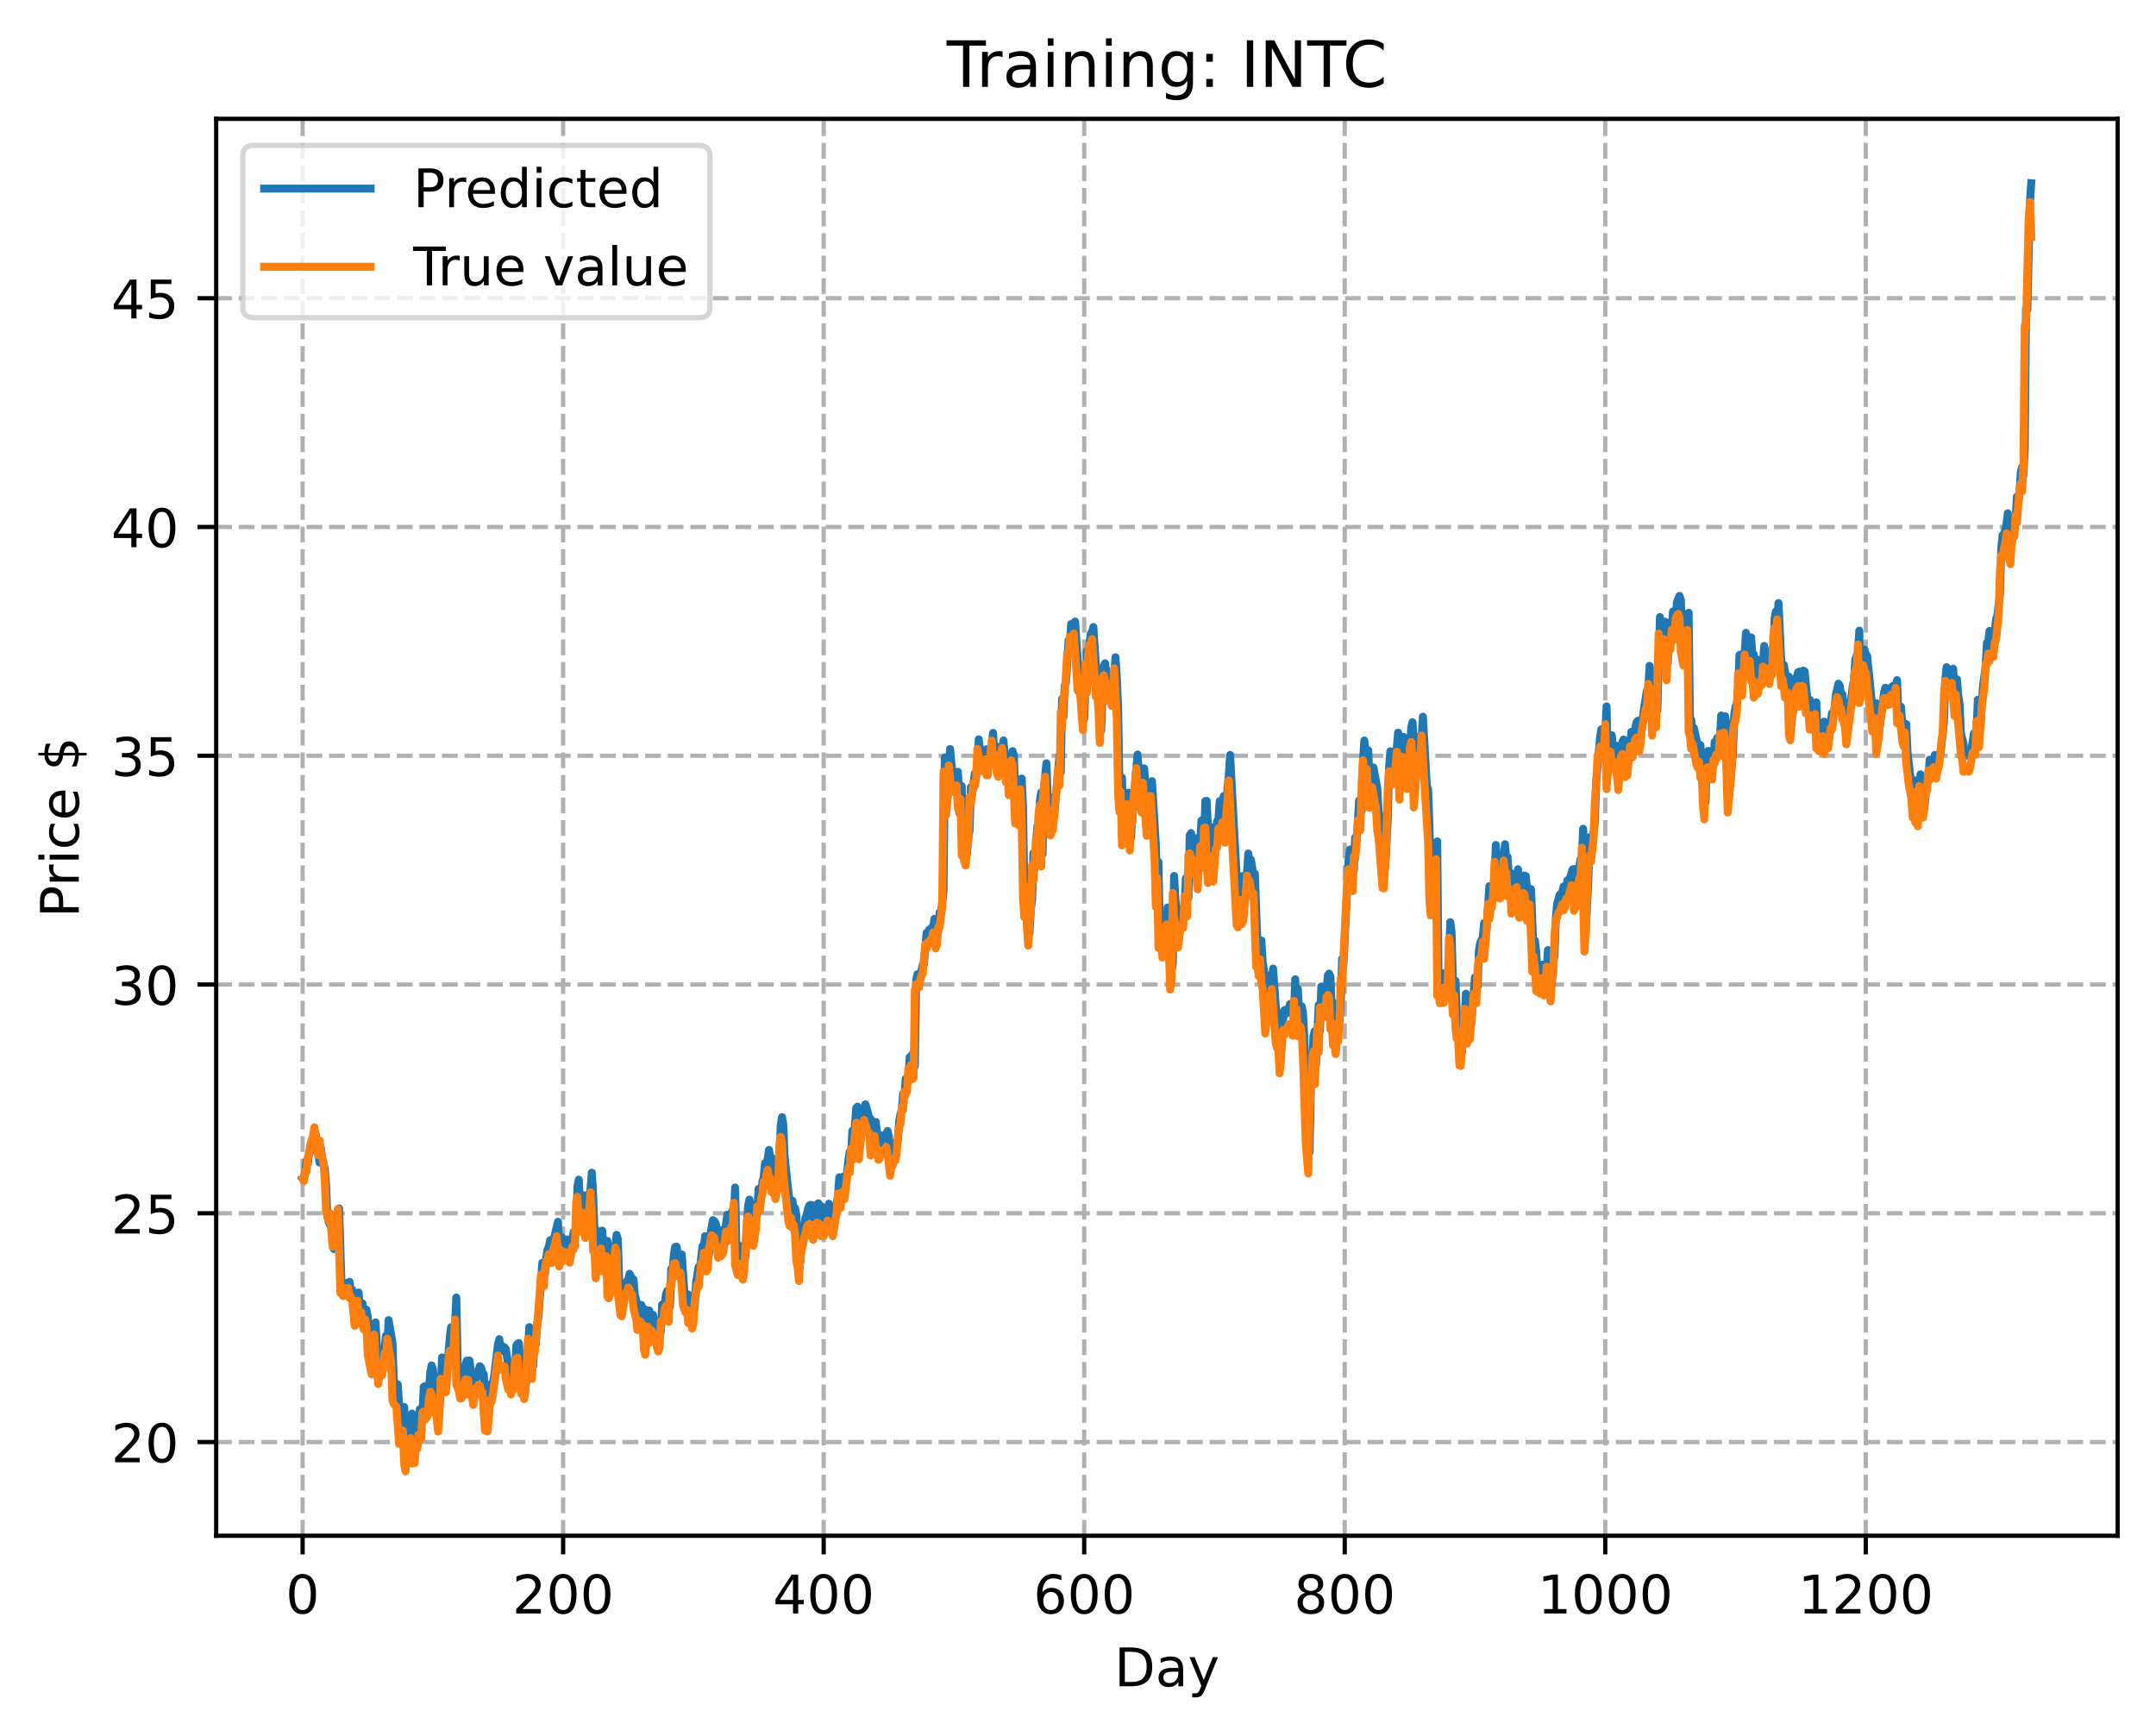 <?xml version="1.0" encoding="utf-8" standalone="no"?>
<!DOCTYPE svg PUBLIC "-//W3C//DTD SVG 1.1//EN"
  "http://www.w3.org/Graphics/SVG/1.1/DTD/svg11.dtd">
<!-- Created with matplotlib (https://matplotlib.org/) -->
<svg height="325.986pt" version="1.1" viewBox="0 0 404.923 325.986" width="404.923pt" xmlns="http://www.w3.org/2000/svg" xmlns:xlink="http://www.w3.org/1999/xlink">
 <defs>
  <style type="text/css">
*{stroke-linecap:butt;stroke-linejoin:round;}
  </style>
 </defs>
 <g id="figure_1">
  <g id="patch_1">
   <path d="M 0 325.986 
L 404.923 325.986 
L 404.923 0 
L 0 0 
z
" style="fill:#ffffff;"/>
  </g>
  <g id="axes_1">
   <g id="patch_2">
    <path d="M 40.603 288.43 
L 397.723 288.43 
L 397.723 22.318 
L 40.603 22.318 
z
" style="fill:#ffffff;"/>
   </g>
   <g id="matplotlib.axis_1">
    <g id="xtick_1">
     <g id="line2d_1">
      <path clip-path="url(#pb2a7e86128)" d="M 56.836 288.43 
L 56.836 22.318 
" style="fill:none;stroke:#b0b0b0;stroke-dasharray:2.96,1.28;stroke-dashoffset:0;stroke-width:0.8;"/>
     </g>
     <g id="line2d_2">
      <defs>
       <path d="M 0 0 
L 0 3.5 
" id="m58a0a3101f" style="stroke:#000000;stroke-width:0.8;"/>
      </defs>
      <g>
       <use style="stroke:#000000;stroke-width:0.8;" x="56.836" xlink:href="#m58a0a3101f" y="288.43"/>
      </g>
     </g>
     <g id="text_1">
      <!-- 0 -->
      <defs>
       <path d="M 31.781 66.406 
Q 24.172 66.406 20.328 58.906 
Q 16.5 51.422 16.5 36.375 
Q 16.5 21.391 20.328 13.891 
Q 24.172 6.391 31.781 6.391 
Q 39.453 6.391 43.281 13.891 
Q 47.125 21.391 47.125 36.375 
Q 47.125 51.422 43.281 58.906 
Q 39.453 66.406 31.781 66.406 
z
M 31.781 74.219 
Q 44.047 74.219 50.516 64.516 
Q 56.984 54.828 56.984 36.375 
Q 56.984 17.969 50.516 8.266 
Q 44.047 -1.422 31.781 -1.422 
Q 19.531 -1.422 13.062 8.266 
Q 6.594 17.969 6.594 36.375 
Q 6.594 54.828 13.062 64.516 
Q 19.531 74.219 31.781 74.219 
z
" id="DejaVuSans-48"/>
      </defs>
      <g transform="translate(53.655 303.029)scale(0.1 -0.1)">
       <use xlink:href="#DejaVuSans-48"/>
      </g>
     </g>
    </g>
    <g id="xtick_2">
     <g id="line2d_3">
      <path clip-path="url(#pb2a7e86128)" d="M 105.766 288.43 
L 105.766 22.318 
" style="fill:none;stroke:#b0b0b0;stroke-dasharray:2.96,1.28;stroke-dashoffset:0;stroke-width:0.8;"/>
     </g>
     <g id="line2d_4">
      <g>
       <use style="stroke:#000000;stroke-width:0.8;" x="105.766" xlink:href="#m58a0a3101f" y="288.43"/>
      </g>
     </g>
     <g id="text_2">
      <!-- 200 -->
      <defs>
       <path d="M 19.188 8.297 
L 53.609 8.297 
L 53.609 0 
L 7.328 0 
L 7.328 8.297 
Q 12.938 14.109 22.625 23.891 
Q 32.328 33.688 34.812 36.531 
Q 39.547 41.844 41.422 45.531 
Q 43.312 49.219 43.312 52.781 
Q 43.312 58.594 39.234 62.25 
Q 35.156 65.922 28.609 65.922 
Q 23.969 65.922 18.812 64.312 
Q 13.672 62.703 7.812 59.422 
L 7.812 69.391 
Q 13.766 71.781 18.938 73 
Q 24.125 74.219 28.422 74.219 
Q 39.75 74.219 46.484 68.547 
Q 53.219 62.891 53.219 53.422 
Q 53.219 48.922 51.531 44.891 
Q 49.859 40.875 45.406 35.406 
Q 44.188 33.984 37.641 27.219 
Q 31.109 20.453 19.188 8.297 
z
" id="DejaVuSans-50"/>
      </defs>
      <g transform="translate(96.223 303.029)scale(0.1 -0.1)">
       <use xlink:href="#DejaVuSans-50"/>
       <use x="63.623" xlink:href="#DejaVuSans-48"/>
       <use x="127.246" xlink:href="#DejaVuSans-48"/>
      </g>
     </g>
    </g>
    <g id="xtick_3">
     <g id="line2d_5">
      <path clip-path="url(#pb2a7e86128)" d="M 154.697 288.43 
L 154.697 22.318 
" style="fill:none;stroke:#b0b0b0;stroke-dasharray:2.96,1.28;stroke-dashoffset:0;stroke-width:0.8;"/>
     </g>
     <g id="line2d_6">
      <g>
       <use style="stroke:#000000;stroke-width:0.8;" x="154.697" xlink:href="#m58a0a3101f" y="288.43"/>
      </g>
     </g>
     <g id="text_3">
      <!-- 400 -->
      <defs>
       <path d="M 37.797 64.312 
L 12.891 25.391 
L 37.797 25.391 
z
M 35.203 72.906 
L 47.609 72.906 
L 47.609 25.391 
L 58.016 25.391 
L 58.016 17.188 
L 47.609 17.188 
L 47.609 0 
L 37.797 0 
L 37.797 17.188 
L 4.891 17.188 
L 4.891 26.703 
z
" id="DejaVuSans-52"/>
      </defs>
      <g transform="translate(145.153 303.029)scale(0.1 -0.1)">
       <use xlink:href="#DejaVuSans-52"/>
       <use x="63.623" xlink:href="#DejaVuSans-48"/>
       <use x="127.246" xlink:href="#DejaVuSans-48"/>
      </g>
     </g>
    </g>
    <g id="xtick_4">
     <g id="line2d_7">
      <path clip-path="url(#pb2a7e86128)" d="M 203.628 288.43 
L 203.628 22.318 
" style="fill:none;stroke:#b0b0b0;stroke-dasharray:2.96,1.28;stroke-dashoffset:0;stroke-width:0.8;"/>
     </g>
     <g id="line2d_8">
      <g>
       <use style="stroke:#000000;stroke-width:0.8;" x="203.628" xlink:href="#m58a0a3101f" y="288.43"/>
      </g>
     </g>
     <g id="text_4">
      <!-- 600 -->
      <defs>
       <path d="M 33.016 40.375 
Q 26.375 40.375 22.484 35.828 
Q 18.609 31.297 18.609 23.391 
Q 18.609 15.531 22.484 10.953 
Q 26.375 6.391 33.016 6.391 
Q 39.656 6.391 43.531 10.953 
Q 47.406 15.531 47.406 23.391 
Q 47.406 31.297 43.531 35.828 
Q 39.656 40.375 33.016 40.375 
z
M 52.594 71.297 
L 52.594 62.312 
Q 48.875 64.062 45.094 64.984 
Q 41.312 65.922 37.594 65.922 
Q 27.828 65.922 22.672 59.328 
Q 17.531 52.734 16.797 39.406 
Q 19.672 43.656 24.016 45.922 
Q 28.375 48.188 33.594 48.188 
Q 44.578 48.188 50.953 41.516 
Q 57.328 34.859 57.328 23.391 
Q 57.328 12.156 50.688 5.359 
Q 44.047 -1.422 33.016 -1.422 
Q 20.359 -1.422 13.672 8.266 
Q 6.984 17.969 6.984 36.375 
Q 6.984 53.656 15.188 63.938 
Q 23.391 74.219 37.203 74.219 
Q 40.922 74.219 44.703 73.484 
Q 48.484 72.75 52.594 71.297 
z
" id="DejaVuSans-54"/>
      </defs>
      <g transform="translate(194.084 303.029)scale(0.1 -0.1)">
       <use xlink:href="#DejaVuSans-54"/>
       <use x="63.623" xlink:href="#DejaVuSans-48"/>
       <use x="127.246" xlink:href="#DejaVuSans-48"/>
      </g>
     </g>
    </g>
    <g id="xtick_5">
     <g id="line2d_9">
      <path clip-path="url(#pb2a7e86128)" d="M 252.558 288.43 
L 252.558 22.318 
" style="fill:none;stroke:#b0b0b0;stroke-dasharray:2.96,1.28;stroke-dashoffset:0;stroke-width:0.8;"/>
     </g>
     <g id="line2d_10">
      <g>
       <use style="stroke:#000000;stroke-width:0.8;" x="252.558" xlink:href="#m58a0a3101f" y="288.43"/>
      </g>
     </g>
     <g id="text_5">
      <!-- 800 -->
      <defs>
       <path d="M 31.781 34.625 
Q 24.75 34.625 20.719 30.859 
Q 16.703 27.094 16.703 20.516 
Q 16.703 13.922 20.719 10.156 
Q 24.75 6.391 31.781 6.391 
Q 38.812 6.391 42.859 10.172 
Q 46.922 13.969 46.922 20.516 
Q 46.922 27.094 42.891 30.859 
Q 38.875 34.625 31.781 34.625 
z
M 21.922 38.812 
Q 15.578 40.375 12.031 44.719 
Q 8.5 49.078 8.5 55.328 
Q 8.5 64.062 14.719 69.141 
Q 20.953 74.219 31.781 74.219 
Q 42.672 74.219 48.875 69.141 
Q 55.078 64.062 55.078 55.328 
Q 55.078 49.078 51.531 44.719 
Q 48 40.375 41.703 38.812 
Q 48.828 37.156 52.797 32.312 
Q 56.781 27.484 56.781 20.516 
Q 56.781 9.906 50.312 4.234 
Q 43.844 -1.422 31.781 -1.422 
Q 19.734 -1.422 13.25 4.234 
Q 6.781 9.906 6.781 20.516 
Q 6.781 27.484 10.781 32.312 
Q 14.797 37.156 21.922 38.812 
z
M 18.312 54.391 
Q 18.312 48.734 21.844 45.562 
Q 25.391 42.391 31.781 42.391 
Q 38.141 42.391 41.719 45.562 
Q 45.312 48.734 45.312 54.391 
Q 45.312 60.062 41.719 63.234 
Q 38.141 66.406 31.781 66.406 
Q 25.391 66.406 21.844 63.234 
Q 18.312 60.062 18.312 54.391 
z
" id="DejaVuSans-56"/>
      </defs>
      <g transform="translate(243.015 303.029)scale(0.1 -0.1)">
       <use xlink:href="#DejaVuSans-56"/>
       <use x="63.623" xlink:href="#DejaVuSans-48"/>
       <use x="127.246" xlink:href="#DejaVuSans-48"/>
      </g>
     </g>
    </g>
    <g id="xtick_6">
     <g id="line2d_11">
      <path clip-path="url(#pb2a7e86128)" d="M 301.489 288.43 
L 301.489 22.318 
" style="fill:none;stroke:#b0b0b0;stroke-dasharray:2.96,1.28;stroke-dashoffset:0;stroke-width:0.8;"/>
     </g>
     <g id="line2d_12">
      <g>
       <use style="stroke:#000000;stroke-width:0.8;" x="301.489" xlink:href="#m58a0a3101f" y="288.43"/>
      </g>
     </g>
     <g id="text_6">
      <!-- 1000 -->
      <defs>
       <path d="M 12.406 8.297 
L 28.516 8.297 
L 28.516 63.922 
L 10.984 60.406 
L 10.984 69.391 
L 28.422 72.906 
L 38.281 72.906 
L 38.281 8.297 
L 54.391 8.297 
L 54.391 0 
L 12.406 0 
z
" id="DejaVuSans-49"/>
      </defs>
      <g transform="translate(288.764 303.029)scale(0.1 -0.1)">
       <use xlink:href="#DejaVuSans-49"/>
       <use x="63.623" xlink:href="#DejaVuSans-48"/>
       <use x="127.246" xlink:href="#DejaVuSans-48"/>
       <use x="190.869" xlink:href="#DejaVuSans-48"/>
      </g>
     </g>
    </g>
    <g id="xtick_7">
     <g id="line2d_13">
      <path clip-path="url(#pb2a7e86128)" d="M 350.419 288.43 
L 350.419 22.318 
" style="fill:none;stroke:#b0b0b0;stroke-dasharray:2.96,1.28;stroke-dashoffset:0;stroke-width:0.8;"/>
     </g>
     <g id="line2d_14">
      <g>
       <use style="stroke:#000000;stroke-width:0.8;" x="350.419" xlink:href="#m58a0a3101f" y="288.43"/>
      </g>
     </g>
     <g id="text_7">
      <!-- 1200 -->
      <g transform="translate(337.694 303.029)scale(0.1 -0.1)">
       <use xlink:href="#DejaVuSans-49"/>
       <use x="63.623" xlink:href="#DejaVuSans-50"/>
       <use x="127.246" xlink:href="#DejaVuSans-48"/>
       <use x="190.869" xlink:href="#DejaVuSans-48"/>
      </g>
     </g>
    </g>
    <g id="text_8">
     <!-- Day -->
     <defs>
      <path d="M 19.672 64.797 
L 19.672 8.109 
L 31.594 8.109 
Q 46.688 8.109 53.688 14.938 
Q 60.688 21.781 60.688 36.531 
Q 60.688 51.172 53.688 57.984 
Q 46.688 64.797 31.594 64.797 
z
M 9.812 72.906 
L 30.078 72.906 
Q 51.266 72.906 61.172 64.094 
Q 71.094 55.281 71.094 36.531 
Q 71.094 17.672 61.125 8.828 
Q 51.172 0 30.078 0 
L 9.812 0 
z
" id="DejaVuSans-68"/>
      <path d="M 34.281 27.484 
Q 23.391 27.484 19.188 25 
Q 14.984 22.516 14.984 16.5 
Q 14.984 11.719 18.141 8.906 
Q 21.297 6.109 26.703 6.109 
Q 34.188 6.109 38.703 11.406 
Q 43.219 16.703 43.219 25.484 
L 43.219 27.484 
z
M 52.203 31.203 
L 52.203 0 
L 43.219 0 
L 43.219 8.297 
Q 40.141 3.328 35.547 0.953 
Q 30.953 -1.422 24.312 -1.422 
Q 15.922 -1.422 10.953 3.297 
Q 6 8.016 6 15.922 
Q 6 25.141 12.172 29.828 
Q 18.359 34.516 30.609 34.516 
L 43.219 34.516 
L 43.219 35.406 
Q 43.219 41.609 39.141 45 
Q 35.062 48.391 27.688 48.391 
Q 23 48.391 18.547 47.266 
Q 14.109 46.141 10.016 43.891 
L 10.016 52.203 
Q 14.938 54.109 19.578 55.047 
Q 24.219 56 28.609 56 
Q 40.484 56 46.344 49.844 
Q 52.203 43.703 52.203 31.203 
z
" id="DejaVuSans-97"/>
      <path d="M 32.172 -5.078 
Q 28.375 -14.844 24.75 -17.812 
Q 21.141 -20.797 15.094 -20.797 
L 7.906 -20.797 
L 7.906 -13.281 
L 13.188 -13.281 
Q 16.891 -13.281 18.938 -11.516 
Q 21 -9.766 23.484 -3.219 
L 25.094 0.875 
L 2.984 54.688 
L 12.5 54.688 
L 29.594 11.922 
L 46.688 54.688 
L 56.203 54.688 
z
" id="DejaVuSans-121"/>
     </defs>
     <g transform="translate(209.29 316.707)scale(0.1 -0.1)">
      <use xlink:href="#DejaVuSans-68"/>
      <use x="77.002" xlink:href="#DejaVuSans-97"/>
      <use x="138.281" xlink:href="#DejaVuSans-121"/>
     </g>
    </g>
   </g>
   <g id="matplotlib.axis_2">
    <g id="ytick_1">
     <g id="line2d_15">
      <path clip-path="url(#pb2a7e86128)" d="M 40.603 270.835 
L 397.723 270.835 
" style="fill:none;stroke:#b0b0b0;stroke-dasharray:2.96,1.28;stroke-dashoffset:0;stroke-width:0.8;"/>
     </g>
     <g id="line2d_16">
      <defs>
       <path d="M 0 0 
L -3.5 0 
" id="m69826cab12" style="stroke:#000000;stroke-width:0.8;"/>
      </defs>
      <g>
       <use style="stroke:#000000;stroke-width:0.8;" x="40.603" xlink:href="#m69826cab12" y="270.835"/>
      </g>
     </g>
     <g id="text_9">
      <!-- 20 -->
      <g transform="translate(20.878 274.634)scale(0.1 -0.1)">
       <use xlink:href="#DejaVuSans-50"/>
       <use x="63.623" xlink:href="#DejaVuSans-48"/>
      </g>
     </g>
    </g>
    <g id="ytick_2">
     <g id="line2d_17">
      <path clip-path="url(#pb2a7e86128)" d="M 40.603 227.869 
L 397.723 227.869 
" style="fill:none;stroke:#b0b0b0;stroke-dasharray:2.96,1.28;stroke-dashoffset:0;stroke-width:0.8;"/>
     </g>
     <g id="line2d_18">
      <g>
       <use style="stroke:#000000;stroke-width:0.8;" x="40.603" xlink:href="#m69826cab12" y="227.869"/>
      </g>
     </g>
     <g id="text_10">
      <!-- 25 -->
      <defs>
       <path d="M 10.797 72.906 
L 49.516 72.906 
L 49.516 64.594 
L 19.828 64.594 
L 19.828 46.734 
Q 21.969 47.469 24.109 47.828 
Q 26.266 48.188 28.422 48.188 
Q 40.625 48.188 47.75 41.5 
Q 54.891 34.812 54.891 23.391 
Q 54.891 11.625 47.562 5.094 
Q 40.234 -1.422 26.906 -1.422 
Q 22.312 -1.422 17.547 -0.641 
Q 12.797 0.141 7.719 1.703 
L 7.719 11.625 
Q 12.109 9.234 16.797 8.062 
Q 21.484 6.891 26.703 6.891 
Q 35.156 6.891 40.078 11.328 
Q 45.016 15.766 45.016 23.391 
Q 45.016 31 40.078 35.438 
Q 35.156 39.891 26.703 39.891 
Q 22.75 39.891 18.812 39.016 
Q 14.891 38.141 10.797 36.281 
z
" id="DejaVuSans-53"/>
      </defs>
      <g transform="translate(20.878 231.668)scale(0.1 -0.1)">
       <use xlink:href="#DejaVuSans-50"/>
       <use x="63.623" xlink:href="#DejaVuSans-53"/>
      </g>
     </g>
    </g>
    <g id="ytick_3">
     <g id="line2d_19">
      <path clip-path="url(#pb2a7e86128)" d="M 40.603 184.903 
L 397.723 184.903 
" style="fill:none;stroke:#b0b0b0;stroke-dasharray:2.96,1.28;stroke-dashoffset:0;stroke-width:0.8;"/>
     </g>
     <g id="line2d_20">
      <g>
       <use style="stroke:#000000;stroke-width:0.8;" x="40.603" xlink:href="#m69826cab12" y="184.903"/>
      </g>
     </g>
     <g id="text_11">
      <!-- 30 -->
      <defs>
       <path d="M 40.578 39.312 
Q 47.656 37.797 51.625 33 
Q 55.609 28.219 55.609 21.188 
Q 55.609 10.406 48.188 4.484 
Q 40.766 -1.422 27.094 -1.422 
Q 22.516 -1.422 17.656 -0.516 
Q 12.797 0.391 7.625 2.203 
L 7.625 11.719 
Q 11.719 9.328 16.594 8.109 
Q 21.484 6.891 26.812 6.891 
Q 36.078 6.891 40.938 10.547 
Q 45.797 14.203 45.797 21.188 
Q 45.797 27.641 41.281 31.266 
Q 36.766 34.906 28.719 34.906 
L 20.219 34.906 
L 20.219 43.016 
L 29.109 43.016 
Q 36.375 43.016 40.234 45.922 
Q 44.094 48.828 44.094 54.297 
Q 44.094 59.906 40.109 62.906 
Q 36.141 65.922 28.719 65.922 
Q 24.656 65.922 20.016 65.031 
Q 15.375 64.156 9.812 62.312 
L 9.812 71.094 
Q 15.438 72.656 20.344 73.438 
Q 25.25 74.219 29.594 74.219 
Q 40.828 74.219 47.359 69.109 
Q 53.906 64.016 53.906 55.328 
Q 53.906 49.266 50.438 45.094 
Q 46.969 40.922 40.578 39.312 
z
" id="DejaVuSans-51"/>
      </defs>
      <g transform="translate(20.878 188.702)scale(0.1 -0.1)">
       <use xlink:href="#DejaVuSans-51"/>
       <use x="63.623" xlink:href="#DejaVuSans-48"/>
      </g>
     </g>
    </g>
    <g id="ytick_4">
     <g id="line2d_21">
      <path clip-path="url(#pb2a7e86128)" d="M 40.603 141.937 
L 397.723 141.937 
" style="fill:none;stroke:#b0b0b0;stroke-dasharray:2.96,1.28;stroke-dashoffset:0;stroke-width:0.8;"/>
     </g>
     <g id="line2d_22">
      <g>
       <use style="stroke:#000000;stroke-width:0.8;" x="40.603" xlink:href="#m69826cab12" y="141.937"/>
      </g>
     </g>
     <g id="text_12">
      <!-- 35 -->
      <g transform="translate(20.878 145.737)scale(0.1 -0.1)">
       <use xlink:href="#DejaVuSans-51"/>
       <use x="63.623" xlink:href="#DejaVuSans-53"/>
      </g>
     </g>
    </g>
    <g id="ytick_5">
     <g id="line2d_23">
      <path clip-path="url(#pb2a7e86128)" d="M 40.603 98.972 
L 397.723 98.972 
" style="fill:none;stroke:#b0b0b0;stroke-dasharray:2.96,1.28;stroke-dashoffset:0;stroke-width:0.8;"/>
     </g>
     <g id="line2d_24">
      <g>
       <use style="stroke:#000000;stroke-width:0.8;" x="40.603" xlink:href="#m69826cab12" y="98.972"/>
      </g>
     </g>
     <g id="text_13">
      <!-- 40 -->
      <g transform="translate(20.878 102.771)scale(0.1 -0.1)">
       <use xlink:href="#DejaVuSans-52"/>
       <use x="63.623" xlink:href="#DejaVuSans-48"/>
      </g>
     </g>
    </g>
    <g id="ytick_6">
     <g id="line2d_25">
      <path clip-path="url(#pb2a7e86128)" d="M 40.603 56.006 
L 397.723 56.006 
" style="fill:none;stroke:#b0b0b0;stroke-dasharray:2.96,1.28;stroke-dashoffset:0;stroke-width:0.8;"/>
     </g>
     <g id="line2d_26">
      <g>
       <use style="stroke:#000000;stroke-width:0.8;" x="40.603" xlink:href="#m69826cab12" y="56.006"/>
      </g>
     </g>
     <g id="text_14">
      <!-- 45 -->
      <g transform="translate(20.878 59.805)scale(0.1 -0.1)">
       <use xlink:href="#DejaVuSans-52"/>
       <use x="63.623" xlink:href="#DejaVuSans-53"/>
      </g>
     </g>
    </g>
    <g id="text_15">
     <!-- Price $ -->
     <defs>
      <path d="M 19.672 64.797 
L 19.672 37.406 
L 32.078 37.406 
Q 38.969 37.406 42.719 40.969 
Q 46.484 44.531 46.484 51.125 
Q 46.484 57.672 42.719 61.234 
Q 38.969 64.797 32.078 64.797 
z
M 9.812 72.906 
L 32.078 72.906 
Q 44.344 72.906 50.609 67.359 
Q 56.891 61.812 56.891 51.125 
Q 56.891 40.328 50.609 34.812 
Q 44.344 29.297 32.078 29.297 
L 19.672 29.297 
L 19.672 0 
L 9.812 0 
z
" id="DejaVuSans-80"/>
      <path d="M 41.109 46.297 
Q 39.594 47.172 37.812 47.578 
Q 36.031 48 33.891 48 
Q 26.266 48 22.188 43.047 
Q 18.109 38.094 18.109 28.812 
L 18.109 0 
L 9.078 0 
L 9.078 54.688 
L 18.109 54.688 
L 18.109 46.188 
Q 20.953 51.172 25.484 53.578 
Q 30.031 56 36.531 56 
Q 37.453 56 38.578 55.875 
Q 39.703 55.766 41.062 55.516 
z
" id="DejaVuSans-114"/>
      <path d="M 9.422 54.688 
L 18.406 54.688 
L 18.406 0 
L 9.422 0 
z
M 9.422 75.984 
L 18.406 75.984 
L 18.406 64.594 
L 9.422 64.594 
z
" id="DejaVuSans-105"/>
      <path d="M 48.781 52.594 
L 48.781 44.188 
Q 44.969 46.297 41.141 47.344 
Q 37.312 48.391 33.406 48.391 
Q 24.656 48.391 19.812 42.844 
Q 14.984 37.312 14.984 27.297 
Q 14.984 17.281 19.812 11.734 
Q 24.656 6.203 33.406 6.203 
Q 37.312 6.203 41.141 7.25 
Q 44.969 8.297 48.781 10.406 
L 48.781 2.094 
Q 45.016 0.344 40.984 -0.531 
Q 36.969 -1.422 32.422 -1.422 
Q 20.062 -1.422 12.781 6.344 
Q 5.516 14.109 5.516 27.297 
Q 5.516 40.672 12.859 48.328 
Q 20.219 56 33.016 56 
Q 37.156 56 41.109 55.141 
Q 45.062 54.297 48.781 52.594 
z
" id="DejaVuSans-99"/>
      <path d="M 56.203 29.594 
L 56.203 25.203 
L 14.891 25.203 
Q 15.484 15.922 20.484 11.062 
Q 25.484 6.203 34.422 6.203 
Q 39.594 6.203 44.453 7.469 
Q 49.312 8.734 54.109 11.281 
L 54.109 2.781 
Q 49.266 0.734 44.188 -0.344 
Q 39.109 -1.422 33.891 -1.422 
Q 20.797 -1.422 13.156 6.188 
Q 5.516 13.812 5.516 26.812 
Q 5.516 40.234 12.766 48.109 
Q 20.016 56 32.328 56 
Q 43.359 56 49.781 48.891 
Q 56.203 41.797 56.203 29.594 
z
M 47.219 32.234 
Q 47.125 39.594 43.094 43.984 
Q 39.062 48.391 32.422 48.391 
Q 24.906 48.391 20.391 44.141 
Q 15.875 39.891 15.188 32.172 
z
" id="DejaVuSans-101"/>
      <path id="DejaVuSans-32"/>
      <path d="M 33.797 -14.703 
L 28.906 -14.703 
L 28.859 0 
Q 23.734 0.094 18.609 1.188 
Q 13.484 2.297 8.297 4.5 
L 8.297 13.281 
Q 13.281 10.156 18.375 8.562 
Q 23.484 6.984 28.906 6.938 
L 28.906 29.203 
Q 18.109 30.953 13.203 35.156 
Q 8.297 39.359 8.297 46.688 
Q 8.297 54.641 13.625 59.219 
Q 18.953 63.812 28.906 64.5 
L 28.906 75.984 
L 33.797 75.984 
L 33.797 64.656 
Q 38.328 64.453 42.578 63.688 
Q 46.828 62.938 50.875 61.625 
L 50.875 53.078 
Q 46.828 55.125 42.547 56.25 
Q 38.281 57.375 33.797 57.562 
L 33.797 36.719 
Q 44.875 35.016 50.094 30.609 
Q 55.328 26.219 55.328 18.609 
Q 55.328 10.359 49.781 5.594 
Q 44.234 0.828 33.797 0.094 
z
M 28.906 37.594 
L 28.906 57.625 
Q 23.25 56.984 20.266 54.391 
Q 17.281 51.812 17.281 47.516 
Q 17.281 43.312 20.031 40.969 
Q 22.797 38.625 28.906 37.594 
z
M 33.797 28.219 
L 33.797 7.078 
Q 39.984 7.906 43.141 10.594 
Q 46.297 13.281 46.297 17.672 
Q 46.297 21.969 43.281 24.5 
Q 40.281 27.047 33.797 28.219 
z
" id="DejaVuSans-36"/>
     </defs>
     <g transform="translate(14.798 172.342)rotate(-90)scale(0.1 -0.1)">
      <use xlink:href="#DejaVuSans-80"/>
      <use x="58.553" xlink:href="#DejaVuSans-114"/>
      <use x="99.666" xlink:href="#DejaVuSans-105"/>
      <use x="127.449" xlink:href="#DejaVuSans-99"/>
      <use x="182.43" xlink:href="#DejaVuSans-101"/>
      <use x="243.953" xlink:href="#DejaVuSans-32"/>
      <use x="275.74" xlink:href="#DejaVuSans-36"/>
     </g>
    </g>
   </g>
   <g id="line2d_27">
    <path clip-path="url(#pb2a7e86128)" d="M 56.836 221.376 
L 57.081 221.174 
L 57.325 220.181 
L 57.57 217.985 
L 57.814 218.53 
L 58.059 216.378 
L 58.304 216.336 
L 58.548 215.255 
L 59.038 214.256 
L 59.282 212.921 
L 60.016 218.342 
L 60.261 215.572 
L 60.506 217.731 
L 60.995 219.445 
L 61.24 222.625 
L 61.484 228.461 
L 61.729 229.483 
L 61.974 230.006 
L 62.218 228.514 
L 62.708 234.581 
L 62.952 229.628 
L 63.197 233.079 
L 63.441 233.128 
L 63.686 226.966 
L 64.175 242.406 
L 64.42 241.563 
L 64.665 242.74 
L 64.909 241.167 
L 65.154 240.971 
L 65.399 241.402 
L 65.643 240.744 
L 65.888 242.642 
L 66.133 242.209 
L 66.377 242.735 
L 66.867 247.559 
L 67.111 246.685 
L 67.356 242.747 
L 67.601 246.362 
L 68.09 244.796 
L 68.335 247.249 
L 68.579 247.982 
L 68.824 245.976 
L 69.069 247.325 
L 69.313 252.624 
L 70.047 255.993 
L 70.292 253.766 
L 70.536 248.36 
L 70.781 252.993 
L 71.026 253.934 
L 71.27 257.309 
L 71.76 254.382 
L 72.004 255.401 
L 72.494 250.847 
L 72.738 253.462 
L 72.983 247.933 
L 73.717 252.253 
L 73.962 259.215 
L 74.206 259.82 
L 74.696 260.047 
L 75.185 267.046 
L 75.429 266.28 
L 75.674 264.833 
L 75.919 264.25 
L 76.163 270.651 
L 76.408 271.332 
L 76.653 268.755 
L 76.897 267.359 
L 77.142 266.959 
L 77.387 265.478 
L 77.631 270.295 
L 77.876 269.947 
L 78.121 270.177 
L 78.365 266.464 
L 78.61 267.403 
L 78.855 264.658 
L 79.099 264.805 
L 79.344 265.314 
L 79.589 260.467 
L 79.833 260.335 
L 80.078 261.767 
L 80.567 261.162 
L 80.812 257.76 
L 81.056 256.444 
L 81.301 257.145 
L 81.546 259.572 
L 81.79 260.828 
L 82.035 260.789 
L 82.28 261.878 
L 82.524 264.279 
L 82.769 261.683 
L 83.014 254.96 
L 83.258 255.365 
L 83.503 256.831 
L 83.748 256.28 
L 83.992 257.381 
L 84.482 251.099 
L 84.726 249.261 
L 84.971 249.482 
L 85.216 250.752 
L 85.46 248.694 
L 85.705 243.699 
L 85.95 256.203 
L 86.194 257.685 
L 86.439 257.859 
L 86.684 259.195 
L 86.928 259.17 
L 87.173 258.426 
L 87.417 256.462 
L 87.662 255.551 
L 87.907 258.233 
L 88.151 255.52 
L 88.396 257.244 
L 88.641 257.581 
L 89.13 260.446 
L 89.375 258.76 
L 89.619 258.579 
L 90.109 256.606 
L 90.353 256.85 
L 90.598 257.856 
L 90.843 258.052 
L 91.332 265.167 
L 91.577 263.609 
L 91.821 265.289 
L 92.311 259.853 
L 92.555 259.681 
L 92.8 258.539 
L 93.534 252.409 
L 93.778 251.51 
L 94.023 253.819 
L 94.268 252.764 
L 94.512 253.256 
L 94.757 253.04 
L 95.002 253.351 
L 95.491 256.727 
L 95.736 257.865 
L 95.98 257.634 
L 96.225 258.827 
L 96.47 256.393 
L 96.714 258.099 
L 96.959 252.784 
L 97.204 252.358 
L 97.448 252.243 
L 97.693 255.935 
L 97.938 255.992 
L 98.182 259.441 
L 98.427 258.797 
L 98.672 260.544 
L 98.916 259.206 
L 99.405 249.242 
L 99.65 252.872 
L 99.895 254.089 
L 100.139 256.568 
L 100.384 251.985 
L 100.629 252.395 
L 100.873 248.982 
L 101.118 247.389 
L 101.852 237.179 
L 102.097 239.562 
L 102.341 239.361 
L 102.586 236.222 
L 102.831 234.729 
L 103.075 234.178 
L 103.32 232.933 
L 103.565 234.264 
L 103.809 234.653 
L 104.054 232.595 
L 104.788 229.482 
L 105.032 233.272 
L 105.277 235.134 
L 105.522 232.359 
L 105.766 234.439 
L 106.011 233.514 
L 106.256 233.306 
L 106.5 232.773 
L 106.745 233.181 
L 106.99 233.202 
L 107.234 234.484 
L 107.724 231.405 
L 107.968 231.697 
L 108.213 231.146 
L 108.458 222.824 
L 108.702 221.564 
L 108.947 227.051 
L 109.436 228.113 
L 109.681 224.503 
L 110.17 229.01 
L 110.415 224.387 
L 110.66 224.958 
L 110.904 223.354 
L 111.149 220.252 
L 111.393 224.209 
L 111.638 231.026 
L 111.883 230.897 
L 112.127 236.127 
L 112.617 232.522 
L 112.861 232.624 
L 113.106 231.131 
L 113.351 234.351 
L 113.595 235.859 
L 113.84 235.613 
L 114.085 233.072 
L 114.329 240.797 
L 114.574 241.297 
L 114.819 240.22 
L 115.063 234.111 
L 115.308 234.835 
L 115.553 234.651 
L 115.797 231.923 
L 116.042 232.746 
L 116.287 240.923 
L 116.776 244.634 
L 117.02 245.121 
L 117.51 241.854 
L 117.754 240.599 
L 117.999 240.5 
L 118.244 239.24 
L 118.488 239.701 
L 118.733 240.447 
L 118.978 240.299 
L 119.222 243.182 
L 119.712 245.024 
L 119.956 246.827 
L 120.201 246.38 
L 120.446 245.095 
L 120.69 246.34 
L 120.935 245.798 
L 121.18 250.327 
L 121.424 251.416 
L 121.914 246.115 
L 122.158 249.261 
L 122.403 248.325 
L 122.648 246.942 
L 122.892 248.501 
L 123.137 249.022 
L 123.381 248.639 
L 123.626 250.22 
L 123.871 250.88 
L 124.115 250.047 
L 124.36 245.015 
L 124.605 245.564 
L 124.849 244.932 
L 125.094 243.017 
L 125.339 242.407 
L 125.828 245.341 
L 126.073 238.301 
L 126.317 238.664 
L 126.562 235.642 
L 126.807 234.192 
L 127.051 234.128 
L 127.541 236.574 
L 127.785 235.846 
L 128.03 235.582 
L 128.519 242.485 
L 128.764 242.895 
L 129.008 243.55 
L 129.253 243.143 
L 129.498 245.444 
L 129.742 243.758 
L 129.987 243.585 
L 130.232 246.68 
L 130.476 245.513 
L 130.721 240.89 
L 131.21 237.962 
L 131.455 238.363 
L 131.944 234.02 
L 132.189 234.177 
L 132.434 232.158 
L 132.678 233.162 
L 132.923 235.818 
L 133.168 235.603 
L 133.412 231.868 
L 133.902 229.164 
L 134.146 229.344 
L 134.391 229.691 
L 134.636 230.802 
L 134.88 231.088 
L 135.125 233.152 
L 135.369 231.07 
L 135.614 232.615 
L 135.859 232.277 
L 136.103 231.721 
L 136.593 228.161 
L 136.837 229.965 
L 137.082 228.676 
L 137.571 227.354 
L 137.816 228.578 
L 138.061 223.032 
L 138.305 234.379 
L 138.55 235.569 
L 138.795 236.089 
L 139.039 234.015 
L 139.529 235.671 
L 139.773 237.114 
L 140.018 235.756 
L 140.507 226.434 
L 140.752 225.309 
L 140.996 226.448 
L 141.241 229.869 
L 141.486 229.432 
L 141.73 230.922 
L 142.22 227.695 
L 142.464 223.303 
L 142.709 223.339 
L 142.954 224.17 
L 143.198 221.956 
L 143.443 221.02 
L 143.688 218.432 
L 143.932 219.394 
L 144.422 215.977 
L 144.666 217.429 
L 144.911 217.398 
L 145.156 220.14 
L 145.4 218.907 
L 145.89 221.47 
L 146.134 219.825 
L 146.379 219.847 
L 146.624 211.361 
L 146.868 209.811 
L 147.113 211.191 
L 147.357 217.244 
L 148.336 226.221 
L 148.581 227.135 
L 148.825 225.493 
L 149.07 227.302 
L 149.315 226.889 
L 149.559 228.142 
L 149.804 233.357 
L 150.049 234.749 
L 150.293 237.134 
L 150.538 233.329 
L 150.783 231.295 
L 151.027 230.542 
L 151.272 228.685 
L 151.517 228.279 
L 151.761 226.991 
L 152.006 226.409 
L 152.251 226.284 
L 152.495 228.521 
L 152.74 226.393 
L 152.984 229.058 
L 153.229 227.316 
L 153.474 227.456 
L 153.718 225.986 
L 153.963 226.43 
L 154.208 226.508 
L 154.452 228.732 
L 154.697 227.978 
L 154.942 228.883 
L 155.186 228.022 
L 155.431 227.936 
L 155.676 226.073 
L 155.92 226.901 
L 156.165 227.028 
L 156.41 228.741 
L 156.654 229.194 
L 157.388 224.575 
L 157.633 221.114 
L 157.878 223.746 
L 158.122 224.113 
L 158.367 221.001 
L 158.856 222.318 
L 159.345 217.889 
L 159.59 216.3 
L 159.835 217.122 
L 160.079 212.369 
L 160.324 214.639 
L 160.813 208.094 
L 161.058 207.842 
L 161.303 212.611 
L 161.547 214.663 
L 161.792 211.417 
L 162.526 207.401 
L 162.771 208.152 
L 163.26 210.04 
L 163.505 210.1 
L 163.749 214.459 
L 163.994 213.895 
L 164.483 210.72 
L 164.728 212.873 
L 164.972 212.989 
L 165.217 215.099 
L 165.462 214.734 
L 165.706 213.264 
L 166.196 213.705 
L 166.685 212.395 
L 166.93 213.383 
L 167.419 217.889 
L 167.664 216.13 
L 167.908 215.946 
L 168.153 214.643 
L 168.398 215.126 
L 168.642 214.136 
L 168.887 210.556 
L 169.132 209.146 
L 169.376 208.61 
L 169.621 205.389 
L 169.866 206.009 
L 170.11 202.619 
L 170.355 202.909 
L 170.6 202.661 
L 170.844 198.543 
L 171.089 200.558 
L 171.333 198.007 
L 171.578 200.833 
L 171.823 200.135 
L 172.067 184.098 
L 172.312 182.967 
L 172.557 183.434 
L 172.801 183.536 
L 173.291 181.216 
L 173.535 181.026 
L 174.025 175.208 
L 174.269 176.024 
L 174.514 174.616 
L 174.759 174.887 
L 175.003 174.201 
L 175.248 174.338 
L 175.493 172.581 
L 175.737 173.474 
L 175.982 175.45 
L 176.227 174.696 
L 176.471 171.385 
L 176.716 171.503 
L 177.205 167.472 
L 177.45 142.254 
L 177.694 150.378 
L 177.939 149.95 
L 178.184 147.082 
L 178.428 140.681 
L 178.918 145.621 
L 179.162 145.58 
L 179.652 146.403 
L 179.896 144.945 
L 180.141 149.174 
L 180.386 150.431 
L 180.63 147.641 
L 180.875 158.053 
L 181.12 158.416 
L 181.609 160.36 
L 181.854 157.327 
L 182.098 155.965 
L 182.343 147.84 
L 182.588 149.137 
L 183.077 145.251 
L 183.321 145.898 
L 183.566 144.343 
L 183.811 138.868 
L 184.055 140.817 
L 184.3 141.805 
L 184.789 142.106 
L 185.034 142.884 
L 185.279 140.718 
L 185.523 143.667 
L 185.768 143.84 
L 186.013 140.74 
L 186.257 140.461 
L 186.502 137.646 
L 186.747 141.349 
L 186.991 140.246 
L 187.236 140.263 
L 187.481 143.943 
L 187.725 144.587 
L 187.97 141.1 
L 188.215 140.652 
L 188.459 139.074 
L 188.704 141.895 
L 188.948 143.018 
L 189.193 145.207 
L 189.438 142.235 
L 189.682 147.647 
L 189.927 146.723 
L 190.172 141.069 
L 190.416 141.874 
L 190.661 149.129 
L 190.906 152.778 
L 191.15 148.166 
L 191.395 147.553 
L 191.64 153.031 
L 191.884 146.219 
L 192.129 151.609 
L 192.374 166.505 
L 192.618 170.172 
L 192.863 164.418 
L 193.108 171.888 
L 193.352 175.272 
L 193.597 170.827 
L 193.842 169.079 
L 194.086 160.227 
L 194.331 163.045 
L 194.82 155.149 
L 195.065 155.164 
L 195.309 150.406 
L 195.554 148.852 
L 195.799 160.417 
L 196.043 148.164 
L 196.533 143.36 
L 196.777 150.152 
L 197.022 149.562 
L 197.511 154.274 
L 197.756 154.04 
L 198.001 153.206 
L 198.979 141.896 
L 199.224 145.06 
L 199.469 131.279 
L 199.713 134.684 
L 199.958 128.864 
L 200.203 128.181 
L 200.692 120.248 
L 200.936 121.052 
L 201.181 117.197 
L 201.426 118.771 
L 201.67 118.729 
L 201.915 116.741 
L 202.649 127.586 
L 202.894 125.154 
L 203.383 131.885 
L 203.628 135.012 
L 204.117 122.3 
L 204.362 128.038 
L 204.606 120.957 
L 204.851 119.034 
L 205.096 118.74 
L 205.34 117.761 
L 206.074 128.733 
L 206.319 128.234 
L 206.563 131.615 
L 206.808 137.238 
L 207.297 125.137 
L 207.542 124.573 
L 207.787 126.281 
L 208.031 126.791 
L 208.521 129.529 
L 208.765 127.272 
L 209.01 130.402 
L 209.499 123.443 
L 209.744 127.176 
L 209.989 132.679 
L 210.233 146.655 
L 210.478 150.393 
L 210.723 146.066 
L 210.967 156.219 
L 211.212 151.288 
L 211.457 150.644 
L 211.701 151.33 
L 211.946 148.878 
L 212.435 157.277 
L 212.68 150.852 
L 212.924 151.893 
L 213.169 147.083 
L 213.658 141.71 
L 213.903 145.543 
L 214.148 146.057 
L 214.392 144.314 
L 214.637 150.064 
L 214.882 144.305 
L 215.371 151.016 
L 215.616 154.378 
L 215.86 147.378 
L 216.35 146.709 
L 217.084 158.762 
L 217.328 167.498 
L 217.573 161.897 
L 217.818 174.85 
L 218.062 173.567 
L 218.307 174.689 
L 218.551 177.023 
L 218.796 173.921 
L 219.041 175.271 
L 219.285 170.443 
L 219.53 171.292 
L 219.775 174.863 
L 220.019 182.343 
L 220.264 180.994 
L 220.509 164.51 
L 220.753 169.098 
L 220.998 170.583 
L 221.243 174.73 
L 221.487 174.63 
L 221.977 170.769 
L 222.221 170.637 
L 222.466 171.039 
L 222.711 164.95 
L 223.2 168.623 
L 223.445 156.892 
L 223.689 156.468 
L 223.934 159.756 
L 224.179 157.383 
L 224.423 159.804 
L 224.668 157.44 
L 225.157 162.605 
L 225.646 154.116 
L 225.891 155.334 
L 226.136 158.015 
L 226.38 150.447 
L 226.625 150.413 
L 227.114 160.495 
L 227.359 160.252 
L 227.604 155.39 
L 227.848 156.323 
L 228.093 160.201 
L 228.582 154.221 
L 228.827 154.145 
L 229.072 150.46 
L 229.316 152.748 
L 229.806 149.533 
L 230.05 150.195 
L 230.295 153.534 
L 230.539 148.086 
L 230.784 145.699 
L 231.029 141.8 
L 232.497 169.192 
L 232.741 169.623 
L 232.986 164.693 
L 233.231 164.566 
L 233.475 169.192 
L 233.72 168.706 
L 234.209 163.989 
L 234.454 160.295 
L 234.699 163.231 
L 234.943 161.478 
L 235.433 164.562 
L 235.677 164.098 
L 236.167 177.642 
L 236.411 177.569 
L 236.656 179.105 
L 236.9 176.639 
L 237.145 180.755 
L 237.39 182.213 
L 237.634 185.387 
L 237.879 190.238 
L 238.124 187.992 
L 238.368 183.267 
L 238.613 184.065 
L 238.858 183.821 
L 239.102 181.916 
L 239.836 192.277 
L 240.081 193.03 
L 240.326 193.418 
L 240.57 197.91 
L 240.815 195.387 
L 241.06 189.991 
L 241.304 189.68 
L 241.549 190.388 
L 241.794 190.216 
L 242.283 188.578 
L 242.527 188.579 
L 243.017 190.596 
L 243.261 183.925 
L 243.506 189.622 
L 243.751 185.714 
L 243.995 190.572 
L 244.24 189.268 
L 244.485 188.994 
L 244.729 190.348 
L 244.974 195.167 
L 245.463 210.66 
L 245.953 216.451 
L 246.197 204.104 
L 246.442 200.603 
L 246.687 194.542 
L 246.931 193.651 
L 247.176 199.893 
L 247.665 188.768 
L 247.91 193.62 
L 248.155 185.294 
L 248.399 187.454 
L 248.644 187.247 
L 248.888 185.698 
L 249.133 186.317 
L 249.378 183.238 
L 249.622 182.858 
L 249.867 183.44 
L 250.112 189.459 
L 250.356 188.268 
L 250.601 192.483 
L 250.846 192.008 
L 251.09 194.286 
L 251.335 191.225 
L 251.58 191.767 
L 251.824 187.834 
L 252.069 180.068 
L 252.314 181.122 
L 253.048 166.204 
L 253.292 161.456 
L 253.537 159.56 
L 253.782 162.806 
L 254.026 162.196 
L 254.271 163.512 
L 254.515 157.312 
L 254.76 157.692 
L 255.005 154.993 
L 255.249 150.338 
L 255.494 151.692 
L 255.739 152.309 
L 255.983 143.365 
L 256.228 139.086 
L 256.473 141.696 
L 256.717 142.85 
L 256.962 140.908 
L 257.207 146.494 
L 257.451 148.077 
L 257.941 144.148 
L 258.675 148.07 
L 258.919 152.383 
L 259.164 153.461 
L 259.898 163.018 
L 260.143 163.093 
L 260.632 154.073 
L 260.876 144.199 
L 261.121 141.109 
L 261.366 142.855 
L 261.61 143.703 
L 261.855 143.169 
L 262.1 143.034 
L 262.589 137.601 
L 262.834 139.731 
L 263.078 146.629 
L 263.323 138.878 
L 263.568 138.367 
L 263.812 140.515 
L 264.057 139.933 
L 264.302 140.283 
L 264.546 144.665 
L 264.791 142.863 
L 265.036 136.69 
L 265.28 135.647 
L 265.525 139.104 
L 265.77 147.867 
L 266.503 138.387 
L 266.748 138.563 
L 266.993 138.935 
L 267.237 134.609 
L 267.971 147.494 
L 268.216 148.322 
L 268.461 155.032 
L 268.705 165.678 
L 268.95 168.931 
L 269.439 158.6 
L 269.684 165.337 
L 269.929 158.026 
L 270.173 183.944 
L 270.418 183.499 
L 270.663 185.261 
L 270.907 185.461 
L 271.152 182.789 
L 271.397 185.581 
L 271.641 182.625 
L 271.886 183.726 
L 272.131 182.298 
L 272.375 173.202 
L 272.62 175.037 
L 272.864 183.92 
L 273.109 187.625 
L 273.354 184.199 
L 273.598 190.274 
L 273.843 192.163 
L 274.088 192.337 
L 274.332 197.194 
L 274.577 197.595 
L 274.822 193.652 
L 275.066 192.522 
L 275.311 186.623 
L 275.556 187.061 
L 275.8 193.184 
L 276.045 187.344 
L 276.29 192.398 
L 277.024 183.541 
L 277.268 183.789 
L 277.513 185.278 
L 277.758 178.551 
L 278.002 177.071 
L 278.491 176.082 
L 278.736 173.383 
L 278.981 176.601 
L 279.225 174.226 
L 279.715 166.434 
L 279.959 169.146 
L 280.204 167.349 
L 280.449 166.945 
L 280.693 164.804 
L 280.938 158.704 
L 281.183 161.545 
L 281.427 161.957 
L 281.672 164.678 
L 281.917 165.887 
L 282.161 165.465 
L 282.651 158.551 
L 282.895 161.58 
L 283.14 160.938 
L 283.385 164.704 
L 283.629 165.492 
L 283.874 164.028 
L 284.118 168.437 
L 284.608 167.357 
L 285.097 163.263 
L 285.586 168.832 
L 285.831 167.32 
L 286.076 168.121 
L 286.32 164.431 
L 286.565 164.532 
L 287.054 169.874 
L 287.299 169.561 
L 287.544 166.976 
L 288.033 179.507 
L 288.278 176.669 
L 288.522 178.704 
L 288.767 183.212 
L 289.012 182.67 
L 289.256 181.25 
L 289.501 183.269 
L 289.746 181.173 
L 289.99 181.459 
L 290.235 183.808 
L 290.479 182.792 
L 290.724 178.431 
L 290.969 182.046 
L 291.213 181.808 
L 291.458 184.908 
L 291.703 180.489 
L 291.947 179.609 
L 292.192 172.695 
L 292.437 169.785 
L 292.926 168.037 
L 293.171 167.998 
L 293.415 167.499 
L 293.66 166.49 
L 293.905 167.75 
L 294.149 166.978 
L 294.394 165.313 
L 294.639 165.543 
L 295.373 163.282 
L 295.617 163.208 
L 295.862 167.861 
L 296.351 166.347 
L 296.596 162.84 
L 296.84 161.377 
L 297.085 161.754 
L 297.33 155.656 
L 297.819 175.133 
L 298.308 165.229 
L 298.553 157.213 
L 298.798 157.628 
L 299.042 158.654 
L 299.532 154.284 
L 299.776 147.279 
L 300.51 138.477 
L 300.755 136.978 
L 301 137.864 
L 301.244 138.228 
L 301.489 137.413 
L 301.734 132.667 
L 301.978 145.035 
L 302.223 141.985 
L 302.467 141.507 
L 302.712 138.094 
L 302.957 140.318 
L 303.201 140.823 
L 303.446 140.039 
L 303.691 140.124 
L 304.18 145.092 
L 304.425 143.971 
L 304.669 139.441 
L 304.914 138.893 
L 305.159 139.981 
L 305.403 143.364 
L 305.648 142.071 
L 305.893 142.865 
L 306.382 137.454 
L 306.627 138.946 
L 306.871 139.186 
L 307.116 136.801 
L 307.361 135.676 
L 307.605 135.378 
L 307.85 137.605 
L 308.094 137.915 
L 308.339 136.42 
L 308.828 132.655 
L 309.318 129.725 
L 309.562 129.461 
L 309.807 125.05 
L 310.052 126.463 
L 310.296 126.199 
L 310.541 134.943 
L 310.786 129.347 
L 311.03 133.609 
L 311.275 133.408 
L 311.764 115.893 
L 312.009 120.213 
L 312.254 120.23 
L 312.498 117.805 
L 312.743 116.763 
L 313.232 124.519 
L 313.477 119.987 
L 313.722 117.682 
L 313.966 118.628 
L 314.211 114.852 
L 314.7 116.8 
L 314.945 113.101 
L 315.434 111.926 
L 315.679 112.718 
L 315.923 119.36 
L 316.168 120.264 
L 316.413 121.876 
L 316.657 117.746 
L 316.902 119.348 
L 317.147 115.082 
L 317.391 134.947 
L 317.636 135.2 
L 317.881 137.645 
L 318.125 136.735 
L 319.104 141.2 
L 319.349 139.941 
L 319.593 143.069 
L 319.838 142.267 
L 320.082 148.378 
L 320.327 150.629 
L 320.572 141.406 
L 320.816 141.029 
L 321.061 141.109 
L 321.306 142.851 
L 321.55 142.16 
L 321.795 143.222 
L 322.04 139.338 
L 322.284 140.105 
L 322.529 138.57 
L 322.774 139.031 
L 323.018 138.725 
L 323.263 134.384 
L 323.508 136.73 
L 323.752 135.118 
L 323.997 134.524 
L 324.242 136.006 
L 324.731 149.487 
L 325.22 144.079 
L 325.465 141.386 
L 325.71 134.338 
L 325.954 132.712 
L 326.199 132.186 
L 326.443 130.429 
L 326.688 123.011 
L 326.933 125.211 
L 327.177 122.892 
L 327.422 126.845 
L 327.911 118.853 
L 328.156 120.662 
L 328.401 121.098 
L 328.645 120.674 
L 328.89 119.715 
L 329.135 123.281 
L 329.379 122.917 
L 329.624 127.037 
L 329.869 123.795 
L 330.113 125.492 
L 330.358 126.169 
L 330.847 123.857 
L 331.092 125.057 
L 331.337 121.322 
L 331.581 123.834 
L 331.826 123.137 
L 332.07 122.851 
L 332.315 123.215 
L 332.56 125.034 
L 332.804 121.994 
L 333.049 123.697 
L 333.294 116.124 
L 333.538 114.844 
L 333.783 116.878 
L 334.028 113.26 
L 334.517 123.856 
L 334.762 126.006 
L 335.006 124.866 
L 335.251 126.123 
L 335.496 128.276 
L 335.985 127.083 
L 336.23 135.102 
L 336.474 136.08 
L 336.719 132.434 
L 337.208 130.116 
L 337.453 127.12 
L 337.698 126.26 
L 337.942 126.135 
L 338.187 129.958 
L 338.431 128.91 
L 338.676 125.949 
L 338.921 126.071 
L 339.41 131.063 
L 339.655 131.587 
L 339.899 131.41 
L 340.144 134.219 
L 340.389 133.441 
L 340.633 134.235 
L 340.878 132.545 
L 341.123 131.912 
L 341.367 138.304 
L 341.612 138.168 
L 341.857 138.444 
L 342.101 138.255 
L 342.346 137.161 
L 342.591 135.533 
L 342.835 139.069 
L 343.08 135.997 
L 343.569 137.78 
L 344.058 133.944 
L 344.303 134.302 
L 344.548 133.043 
L 344.792 130.515 
L 345.282 128.406 
L 345.526 128.798 
L 345.771 130.485 
L 346.016 130.393 
L 346.26 132.292 
L 346.75 133.869 
L 346.994 136.968 
L 347.973 128.778 
L 348.218 127.702 
L 348.462 123.824 
L 348.952 122.523 
L 349.196 118.445 
L 349.441 129.366 
L 349.686 127.752 
L 349.93 122.104 
L 350.175 122.006 
L 350.419 123.031 
L 350.664 123.152 
L 351.643 132.833 
L 351.887 134.172 
L 352.132 133.56 
L 352.377 132.058 
L 352.621 138.9 
L 353.111 135.984 
L 353.355 133.298 
L 353.6 132.347 
L 353.845 130.062 
L 354.089 129.173 
L 354.334 129.62 
L 354.579 129.817 
L 354.823 130.681 
L 355.068 130.939 
L 355.313 128.98 
L 355.557 128.789 
L 355.802 130.803 
L 356.046 129.643 
L 356.291 127.745 
L 356.536 134.201 
L 356.78 134.182 
L 357.025 132.739 
L 357.27 135.934 
L 357.514 137.596 
L 357.759 138.319 
L 358.004 135.971 
L 358.248 141.229 
L 358.738 145.507 
L 359.227 148.178 
L 359.472 151.829 
L 359.716 146.556 
L 359.961 152.427 
L 360.206 150.87 
L 360.45 153.171 
L 360.695 145.426 
L 360.94 151.615 
L 361.184 149.589 
L 361.429 151.851 
L 361.918 146.28 
L 362.163 146.711 
L 362.407 142.685 
L 362.652 144.581 
L 363.141 143.775 
L 363.386 141.788 
L 363.631 142.198 
L 363.875 144.156 
L 364.12 142.477 
L 364.365 141.996 
L 364.609 140.084 
L 365.099 135.65 
L 365.343 127.864 
L 365.588 125.307 
L 366.077 128.542 
L 366.322 127.032 
L 366.567 127.339 
L 366.811 125.583 
L 367.301 131.624 
L 367.545 127.59 
L 367.79 130.809 
L 368.034 132.248 
L 368.279 137.744 
L 368.768 139.653 
L 369.013 141.944 
L 369.258 141.917 
L 369.502 141.349 
L 369.747 141.435 
L 369.992 141.705 
L 370.236 140.95 
L 370.726 137.761 
L 370.97 137.518 
L 371.215 137.861 
L 371.46 131.422 
L 371.949 136.528 
L 372.438 128.765 
L 372.928 125.256 
L 373.172 120.695 
L 373.417 120.639 
L 373.662 118.492 
L 373.906 119.916 
L 374.151 118.758 
L 374.64 118.787 
L 374.885 116.248 
L 375.129 115.654 
L 375.619 111.438 
L 375.863 103.191 
L 376.108 100.491 
L 376.353 100.534 
L 376.842 98.521 
L 377.087 96.413 
L 377.331 98.185 
L 377.576 101.434 
L 377.821 102.178 
L 378.065 98.334 
L 378.31 97.324 
L 378.555 97.442 
L 378.799 93.285 
L 379.044 94.62 
L 379.289 92.612 
L 379.533 88.664 
L 379.778 87.728 
L 380.022 89.213 
L 380.267 84.406 
L 380.512 57.972 
L 380.756 58.168 
L 381.246 37.947 
L 381.49 34.414 
L 381.49 34.414 
" style="fill:none;stroke:#1f77b4;stroke-linecap:square;stroke-width:1.5;"/>
   </g>
   <g id="line2d_28">
    <path clip-path="url(#pb2a7e86128)" d="M 56.836 221.338 
L 57.081 221.854 
L 57.325 219.877 
L 57.57 220.049 
L 57.814 217.299 
L 58.059 216.612 
L 58.304 214.979 
L 58.793 213.26 
L 59.038 211.714 
L 59.772 216.956 
L 60.016 214.206 
L 60.261 216.44 
L 60.75 218.33 
L 60.995 221.596 
L 61.24 227.525 
L 61.729 229.244 
L 61.974 227.869 
L 62.463 234.142 
L 62.708 229.33 
L 62.952 232.939 
L 63.197 233.111 
L 63.441 227.095 
L 63.931 242.821 
L 64.175 242.133 
L 64.42 243.422 
L 64.665 241.962 
L 64.909 241.876 
L 65.154 242.391 
L 65.399 241.876 
L 65.643 243.766 
L 65.888 243.508 
L 66.133 244.024 
L 66.622 249.008 
L 66.867 248.149 
L 67.111 244.282 
L 67.356 247.977 
L 67.845 246.43 
L 68.09 248.922 
L 68.335 249.695 
L 68.579 247.805 
L 68.824 249.266 
L 69.069 254.508 
L 69.802 258.117 
L 70.047 255.968 
L 70.292 250.641 
L 70.536 255.453 
L 70.781 256.484 
L 71.026 259.921 
L 71.515 257.171 
L 71.76 258.289 
L 72.249 254.078 
L 72.494 256.828 
L 72.738 251.414 
L 73.472 255.968 
L 73.717 263.015 
L 73.962 263.702 
L 74.451 264.218 
L 74.94 271.178 
L 75.185 270.577 
L 75.429 269.202 
L 75.674 268.686 
L 75.919 275.045 
L 76.163 276.334 
L 76.408 273.241 
L 76.653 271.78 
L 76.897 271.436 
L 77.142 270.061 
L 77.387 274.873 
L 77.631 274.53 
L 77.876 274.787 
L 78.121 271.092 
L 78.365 272.123 
L 78.61 269.46 
L 78.855 269.46 
L 79.099 270.147 
L 79.344 265.249 
L 79.589 265.077 
L 79.833 266.624 
L 80.323 265.936 
L 80.567 262.585 
L 80.812 261.382 
L 81.056 261.984 
L 81.301 264.218 
L 81.546 265.335 
L 81.79 265.249 
L 82.035 266.452 
L 82.28 268.858 
L 82.524 265.507 
L 82.769 258.976 
L 83.014 259.492 
L 83.258 260.866 
L 83.503 260.093 
L 83.748 261.468 
L 84.237 255.367 
L 84.482 253.648 
L 84.726 253.648 
L 84.971 254.679 
L 85.216 252.703 
L 85.46 247.805 
L 85.705 260.093 
L 86.194 261.296 
L 86.439 262.671 
L 86.684 262.585 
L 86.928 261.812 
L 87.173 259.835 
L 87.417 259.062 
L 87.662 261.898 
L 87.907 259.148 
L 88.151 260.866 
L 88.396 260.695 
L 88.885 263.874 
L 89.13 262.241 
L 89.375 261.984 
L 89.619 260.609 
L 89.864 260.093 
L 90.109 260.265 
L 90.353 261.296 
L 90.598 261.468 
L 91.087 268.686 
L 91.332 267.225 
L 91.577 268.858 
L 92.066 262.843 
L 92.311 263.273 
L 92.555 261.984 
L 93.534 254.593 
L 93.778 257.257 
L 94.023 256.312 
L 94.268 256.742 
L 94.512 256.57 
L 94.757 256.656 
L 95.002 258.976 
L 95.491 261.038 
L 95.736 260.695 
L 95.98 261.898 
L 96.225 259.406 
L 96.47 260.952 
L 96.714 255.625 
L 96.959 255.109 
L 97.204 255.023 
L 97.448 258.546 
L 97.693 258.374 
L 97.938 261.812 
L 98.182 261.038 
L 98.427 262.757 
L 98.672 261.468 
L 99.161 251.414 
L 99.405 255.195 
L 99.65 256.398 
L 99.895 258.976 
L 100.139 254.422 
L 100.384 254.25 
L 101.118 246.086 
L 101.607 239.384 
L 101.852 241.79 
L 102.097 241.618 
L 102.341 238.524 
L 102.586 236.892 
L 102.831 236.548 
L 103.075 235.517 
L 103.32 236.806 
L 103.565 237.235 
L 103.809 235.173 
L 104.299 233.368 
L 104.543 232.165 
L 105.032 237.837 
L 105.277 234.743 
L 105.522 236.978 
L 105.766 236.118 
L 106.011 235.774 
L 106.256 235.173 
L 106.5 235.86 
L 106.745 236.032 
L 106.99 237.149 
L 107.479 234.142 
L 107.724 234.657 
L 107.968 234.056 
L 108.213 225.806 
L 108.458 224.775 
L 108.702 230.447 
L 109.192 231.392 
L 109.436 227.783 
L 109.926 232.509 
L 110.17 227.955 
L 110.415 228.556 
L 110.66 227.009 
L 110.904 223.916 
L 111.149 227.869 
L 111.393 234.915 
L 111.638 234.743 
L 111.883 240.071 
L 112.127 237.493 
L 112.372 236.462 
L 112.617 236.032 
L 112.861 234.486 
L 113.106 237.407 
L 113.351 238.868 
L 113.595 238.524 
L 113.84 235.946 
L 114.085 243.508 
L 114.329 243.852 
L 114.574 242.907 
L 114.819 236.548 
L 115.063 237.321 
L 115.308 236.978 
L 115.553 234.314 
L 115.797 235.173 
L 116.042 242.993 
L 116.531 247.032 
L 116.776 247.203 
L 117.51 242.821 
L 117.754 242.993 
L 117.999 241.79 
L 118.244 242.133 
L 118.488 243.336 
L 118.733 243.165 
L 118.978 245.743 
L 119.467 247.633 
L 119.712 249.781 
L 119.956 249.266 
L 120.201 248.149 
L 120.446 249.18 
L 120.69 248.75 
L 120.935 253.39 
L 121.18 254.422 
L 121.669 249.18 
L 121.914 252.187 
L 122.158 251.414 
L 122.403 249.867 
L 122.648 251.328 
L 122.892 252.016 
L 123.137 251.156 
L 123.381 253.133 
L 123.626 253.82 
L 123.871 253.047 
L 124.115 248.149 
L 124.36 248.492 
L 124.605 247.891 
L 124.849 245.828 
L 125.094 245.227 
L 125.583 248.235 
L 125.828 241.274 
L 126.073 241.704 
L 126.317 238.696 
L 126.562 237.321 
L 126.807 237.235 
L 127.296 239.727 
L 127.541 239.04 
L 127.785 239.04 
L 128.03 241.532 
L 128.275 245.227 
L 128.764 246.516 
L 129.008 246 
L 129.253 248.492 
L 129.498 246.688 
L 129.742 246.516 
L 129.987 249.524 
L 130.232 248.578 
L 130.476 244.196 
L 130.966 241.188 
L 131.21 241.704 
L 131.7 237.149 
L 131.944 237.493 
L 132.189 235.259 
L 132.434 235.86 
L 132.678 238.782 
L 132.923 238.352 
L 133.168 234.486 
L 133.657 231.994 
L 134.146 232.423 
L 134.391 233.712 
L 134.636 234.314 
L 134.88 236.204 
L 135.125 234.314 
L 135.369 235.946 
L 135.614 235.689 
L 135.859 235.001 
L 136.348 231.306 
L 136.593 233.111 
L 137.082 231.306 
L 137.327 230.447 
L 137.571 231.65 
L 137.816 225.892 
L 138.061 237.579 
L 138.55 239.47 
L 138.795 237.321 
L 139.039 237.837 
L 139.529 240.329 
L 139.773 238.696 
L 140.263 229.416 
L 140.507 228.47 
L 140.752 229.416 
L 140.996 232.853 
L 141.241 232.423 
L 141.486 233.97 
L 141.975 230.79 
L 142.22 226.58 
L 142.464 226.666 
L 142.709 227.439 
L 142.954 225.119 
L 143.198 224.174 
L 143.443 221.854 
L 143.688 222.713 
L 143.932 220.565 
L 144.177 219.705 
L 144.422 221.08 
L 144.666 221.166 
L 144.911 223.916 
L 145.156 222.799 
L 145.645 225.205 
L 145.89 223.314 
L 146.134 223.572 
L 146.379 214.893 
L 146.624 213.518 
L 146.868 214.635 
L 147.113 220.565 
L 148.091 229.501 
L 148.336 230.275 
L 148.581 228.728 
L 148.825 230.619 
L 149.07 230.103 
L 149.315 231.822 
L 149.559 236.892 
L 149.804 238.009 
L 150.049 240.587 
L 150.293 236.548 
L 150.538 234.743 
L 150.783 233.97 
L 151.027 232.423 
L 151.272 231.736 
L 151.517 230.447 
L 151.761 230.017 
L 152.006 229.931 
L 152.251 232.165 
L 152.495 230.103 
L 152.74 232.853 
L 152.984 231.048 
L 153.229 231.134 
L 153.474 229.587 
L 153.718 229.931 
L 153.963 229.931 
L 154.208 232.165 
L 154.452 231.22 
L 154.697 232.165 
L 154.942 231.048 
L 155.186 230.962 
L 155.431 229.244 
L 155.676 230.189 
L 155.92 229.931 
L 156.165 231.564 
L 156.41 232.165 
L 157.144 227.697 
L 157.388 224.174 
L 157.633 226.408 
L 157.878 226.838 
L 158.122 223.916 
L 158.612 225.205 
L 159.101 220.908 
L 159.345 219.362 
L 159.59 220.221 
L 159.835 215.752 
L 160.079 217.901 
L 160.813 210.854 
L 161.058 215.581 
L 161.303 217.729 
L 161.792 212.659 
L 162.281 210.339 
L 163.015 212.831 
L 163.26 212.831 
L 163.505 217.041 
L 163.749 216.44 
L 164.239 213.346 
L 164.483 215.409 
L 164.728 215.752 
L 164.972 217.815 
L 165.217 217.557 
L 165.462 216.096 
L 165.951 216.698 
L 166.44 215.409 
L 166.685 216.44 
L 167.174 220.822 
L 167.419 218.932 
L 167.664 218.932 
L 167.908 217.557 
L 168.153 217.987 
L 168.398 216.784 
L 168.642 213.175 
L 168.887 211.714 
L 169.132 211.026 
L 169.376 207.933 
L 169.621 208.448 
L 169.866 205.011 
L 170.11 205.527 
L 170.355 205.011 
L 170.6 200.629 
L 170.844 202.863 
L 171.089 200.027 
L 171.333 202.691 
L 171.578 202.433 
L 171.823 186.02 
L 172.067 184.817 
L 172.312 185.333 
L 172.557 185.505 
L 173.046 183.184 
L 173.291 182.927 
L 173.78 177.341 
L 174.025 178.2 
L 174.269 176.911 
L 174.514 177.169 
L 174.759 176.482 
L 175.003 176.482 
L 175.248 175.107 
L 175.493 176.052 
L 175.737 178.115 
L 175.982 177.255 
L 176.227 174.076 
L 176.471 174.162 
L 176.96 170.209 
L 177.205 144.945 
L 177.45 153.108 
L 177.694 153.108 
L 177.939 150.015 
L 178.184 143.742 
L 178.673 148.382 
L 178.918 148.382 
L 179.162 148.554 
L 179.407 148.898 
L 179.652 147.523 
L 179.896 151.476 
L 180.141 152.765 
L 180.386 150.101 
L 180.63 160.67 
L 180.875 160.499 
L 181.12 161.873 
L 181.364 162.561 
L 181.609 158.952 
L 181.854 158.007 
L 182.098 149.671 
L 182.343 151.046 
L 182.832 147.007 
L 183.077 147.609 
L 183.321 146.234 
L 183.566 140.648 
L 184.055 143.57 
L 184.545 143.742 
L 184.789 144.945 
L 185.034 142.625 
L 185.279 145.632 
L 185.523 145.632 
L 185.768 142.711 
L 186.013 141.937 
L 186.257 139.102 
L 186.502 142.711 
L 186.747 141.766 
L 186.991 141.766 
L 187.236 145.203 
L 187.481 145.89 
L 187.725 142.539 
L 187.97 142.109 
L 188.215 140.477 
L 188.459 143.484 
L 188.704 144.429 
L 188.948 146.921 
L 189.193 144.086 
L 189.438 149.327 
L 189.682 148.296 
L 189.927 142.797 
L 190.172 143.484 
L 190.661 154.655 
L 190.906 150.273 
L 191.15 149.585 
L 191.395 155.085 
L 191.64 148.21 
L 191.884 153.796 
L 192.129 168.49 
L 192.374 172.271 
L 192.618 166.514 
L 192.863 173.99 
L 193.108 177.599 
L 193.352 173.045 
L 193.597 171.326 
L 193.842 162.475 
L 194.086 165.397 
L 194.575 157.577 
L 194.82 157.405 
L 195.065 152.765 
L 195.309 151.218 
L 195.554 162.733 
L 195.799 150.445 
L 196.288 145.89 
L 196.533 152.593 
L 196.777 152.077 
L 197.267 156.889 
L 197.756 155.858 
L 198.735 144.429 
L 198.979 147.523 
L 199.224 133.774 
L 199.469 136.867 
L 199.713 131.196 
L 199.958 130.594 
L 200.447 122.603 
L 200.692 123.29 
L 200.936 119.595 
L 201.181 121.056 
L 201.426 120.798 
L 201.67 118.994 
L 202.404 129.735 
L 202.649 127.329 
L 203.138 134.032 
L 203.383 137.125 
L 203.872 124.579 
L 204.117 130.165 
L 204.362 122.947 
L 204.606 121.056 
L 204.851 120.97 
L 205.096 120.025 
L 205.83 130.852 
L 206.074 130.251 
L 206.319 133.774 
L 206.563 139.531 
L 207.053 127.415 
L 207.297 126.813 
L 208.276 131.712 
L 208.521 129.477 
L 208.765 132.571 
L 209.255 125.524 
L 209.744 135.063 
L 209.989 148.898 
L 210.233 152.507 
L 210.478 148.726 
L 210.723 158.78 
L 210.967 153.538 
L 211.212 153.108 
L 211.457 153.968 
L 211.701 151.046 
L 212.191 159.725 
L 212.435 153.108 
L 212.68 154.397 
L 212.924 149.499 
L 213.169 147.437 
L 213.414 144.258 
L 213.658 148.21 
L 213.903 148.726 
L 214.148 147.007 
L 214.392 152.593 
L 214.637 147.007 
L 215.126 153.538 
L 215.371 156.975 
L 215.616 150.015 
L 216.105 149.499 
L 216.594 157.491 
L 216.839 161.53 
L 217.084 170.295 
L 217.328 164.881 
L 217.573 178.029 
L 217.818 176.911 
L 218.062 177.771 
L 218.307 179.833 
L 218.551 177.255 
L 218.796 178.544 
L 219.041 173.646 
L 219.285 174.591 
L 219.53 178.115 
L 219.775 185.848 
L 220.019 184.216 
L 220.264 167.717 
L 220.509 172.357 
L 220.753 173.99 
L 220.998 177.943 
L 221.243 177.943 
L 221.732 174.076 
L 221.977 173.646 
L 222.221 174.248 
L 222.466 168.318 
L 222.955 172.099 
L 223.2 160.584 
L 223.445 160.241 
L 223.689 163.678 
L 223.934 161.444 
L 224.179 164.022 
L 224.423 161.702 
L 224.912 167.029 
L 225.402 158.952 
L 225.646 160.155 
L 225.891 162.991 
L 226.136 155.515 
L 226.38 155.429 
L 226.625 162.217 
L 226.87 165.826 
L 227.114 165.654 
L 227.359 160.842 
L 227.604 161.788 
L 227.848 165.569 
L 228.338 159.381 
L 228.582 159.21 
L 228.827 155.6 
L 229.072 157.835 
L 229.561 154.397 
L 229.806 155.257 
L 230.05 158.264 
L 230.295 153.023 
L 230.539 150.445 
L 230.784 146.578 
L 232.252 173.732 
L 232.497 174.162 
L 232.741 169.264 
L 232.986 169.006 
L 233.231 173.56 
L 233.475 172.959 
L 233.965 168.146 
L 234.209 164.451 
L 234.454 167.115 
L 234.699 165.483 
L 235.188 168.49 
L 235.433 167.803 
L 235.922 181.552 
L 236.167 181.38 
L 236.411 183.356 
L 236.656 180.177 
L 236.9 184.559 
L 237.145 185.762 
L 237.634 194.098 
L 237.879 192.035 
L 238.124 187.223 
L 238.368 187.911 
L 238.613 187.567 
L 238.858 185.762 
L 239.592 195.902 
L 239.836 196.848 
L 240.081 197.019 
L 240.326 201.574 
L 240.57 199.082 
L 240.815 193.84 
L 241.06 193.41 
L 241.304 194.27 
L 241.549 193.926 
L 242.038 192.379 
L 242.283 192.465 
L 242.772 194.527 
L 243.017 187.997 
L 243.261 193.754 
L 243.506 189.543 
L 243.751 194.613 
L 243.995 193.324 
L 244.24 192.809 
L 244.485 194.27 
L 244.729 198.996 
L 245.219 214.463 
L 245.708 220.393 
L 245.953 208.105 
L 246.197 204.495 
L 246.442 198.48 
L 246.687 197.449 
L 246.931 203.636 
L 247.421 192.809 
L 247.665 197.621 
L 247.91 189.2 
L 248.155 191.434 
L 248.399 191.176 
L 248.644 189.457 
L 248.888 190.145 
L 249.133 187.223 
L 249.378 186.88 
L 249.622 187.395 
L 249.867 193.324 
L 250.112 192.121 
L 250.356 196.332 
L 250.601 195.73 
L 250.846 197.965 
L 251.09 195.129 
L 251.335 195.559 
L 251.58 191.434 
L 251.824 183.7 
L 252.069 184.903 
L 252.803 169.951 
L 253.048 165.053 
L 253.292 163.248 
L 253.537 166.514 
L 253.782 165.912 
L 254.026 167.373 
L 254.271 160.842 
L 254.515 161.272 
L 254.76 158.78 
L 255.005 154.054 
L 255.249 155.343 
L 255.494 155.944 
L 255.739 147.093 
L 255.983 142.797 
L 256.228 145.461 
L 256.473 146.492 
L 256.717 144.429 
L 256.962 150.273 
L 257.207 151.734 
L 257.696 147.867 
L 258.43 151.905 
L 258.675 156.116 
L 258.919 157.319 
L 259.653 166.772 
L 259.898 166.857 
L 260.387 157.749 
L 260.632 147.953 
L 260.876 144.859 
L 261.366 147.437 
L 261.61 146.664 
L 261.855 146.578 
L 262.344 141.164 
L 262.589 143.398 
L 262.834 150.187 
L 263.078 142.453 
L 263.323 142.109 
L 263.568 144.086 
L 263.812 143.57 
L 264.057 143.914 
L 264.302 148.21 
L 264.546 146.492 
L 264.791 140.391 
L 265.036 139.359 
L 265.28 142.711 
L 265.525 151.648 
L 266.259 141.937 
L 266.503 142.109 
L 266.748 142.539 
L 266.993 138.156 
L 268.216 158.436 
L 268.461 169.092 
L 268.705 171.927 
L 269.195 161.873 
L 269.439 168.49 
L 269.684 161.358 
L 269.929 186.965 
L 270.173 186.622 
L 270.418 188.426 
L 270.663 187.825 
L 270.907 185.505 
L 271.152 188.34 
L 271.397 185.419 
L 271.641 186.536 
L 271.886 185.161 
L 272.131 176.138 
L 272.375 177.857 
L 272.62 186.622 
L 272.864 190.575 
L 273.109 186.88 
L 273.354 193.153 
L 273.598 195.043 
L 273.843 195.129 
L 274.088 200.113 
L 274.332 200.199 
L 274.577 196.59 
L 274.822 195.387 
L 275.066 189.457 
L 275.311 189.887 
L 275.556 195.988 
L 275.8 190.489 
L 276.045 195.215 
L 276.779 186.622 
L 277.024 186.622 
L 277.268 188.426 
L 277.513 181.724 
L 277.758 180.263 
L 278.247 179.489 
L 278.491 176.826 
L 278.736 180.091 
L 279.225 174.162 
L 279.47 169.779 
L 279.715 172.615 
L 279.959 170.724 
L 280.204 170.381 
L 280.449 167.889 
L 280.693 161.873 
L 280.938 164.795 
L 281.183 164.967 
L 281.427 167.717 
L 281.672 168.748 
L 281.917 168.576 
L 282.406 161.616 
L 282.651 164.709 
L 282.895 163.85 
L 283.14 167.717 
L 283.385 168.576 
L 283.629 167.029 
L 283.874 171.584 
L 284.118 170.896 
L 284.363 170.553 
L 284.852 166.6 
L 285.342 172.357 
L 285.586 170.724 
L 285.831 171.154 
L 286.076 167.717 
L 286.32 167.975 
L 286.81 172.959 
L 287.054 172.873 
L 287.299 169.865 
L 287.788 182.497 
L 288.033 179.661 
L 288.278 181.81 
L 288.522 186.192 
L 288.767 185.762 
L 289.012 184.559 
L 289.256 186.622 
L 289.501 183.7 
L 289.746 184.387 
L 289.99 186.965 
L 290.235 185.676 
L 290.479 181.552 
L 290.724 185.075 
L 290.969 184.989 
L 291.213 188.083 
L 291.458 183.614 
L 291.703 182.927 
L 291.947 175.794 
L 292.192 172.959 
L 292.681 171.412 
L 292.926 171.24 
L 293.415 169.779 
L 293.66 170.982 
L 293.905 170.467 
L 294.149 168.748 
L 294.394 168.662 
L 294.639 168.232 
L 295.128 166.256 
L 295.373 166.514 
L 295.617 171.068 
L 296.106 169.779 
L 296.351 166.256 
L 296.596 164.967 
L 296.84 165.225 
L 297.085 159.21 
L 297.574 178.716 
L 297.819 174.677 
L 298.308 160.842 
L 298.798 161.873 
L 299.287 157.405 
L 299.532 150.531 
L 299.776 147.265 
L 300.021 142.453 
L 300.266 141.851 
L 300.51 140.219 
L 300.755 141.336 
L 301 141.508 
L 301.244 140.648 
L 301.489 136.008 
L 301.734 148.21 
L 301.978 144.859 
L 302.223 144.601 
L 302.467 141.164 
L 302.712 143.398 
L 302.957 143.914 
L 303.201 143.14 
L 303.446 143.226 
L 303.935 148.382 
L 304.425 142.109 
L 304.669 141.594 
L 304.914 142.625 
L 305.159 145.976 
L 305.403 144.687 
L 305.648 145.632 
L 306.137 140.133 
L 306.382 141.766 
L 306.627 142.195 
L 306.871 139.875 
L 307.116 138.844 
L 307.361 138.5 
L 307.605 140.648 
L 307.85 141.164 
L 308.094 139.703 
L 308.339 137.211 
L 309.073 133.172 
L 309.318 132.657 
L 309.562 128.446 
L 309.807 129.391 
L 310.052 129.563 
L 310.296 138.156 
L 310.541 132.657 
L 310.786 136.696 
L 311.03 136.61 
L 311.52 118.994 
L 311.764 123.376 
L 312.009 123.548 
L 312.254 120.884 
L 312.498 120.025 
L 312.743 123.118 
L 312.988 127.759 
L 313.232 123.204 
L 313.477 120.97 
L 313.722 122.001 
L 313.966 118.306 
L 314.455 120.111 
L 314.7 116.244 
L 314.945 115.556 
L 315.189 115.299 
L 315.434 115.986 
L 315.679 122.431 
L 316.168 125.009 
L 316.413 120.884 
L 316.657 122.259 
L 316.902 118.306 
L 317.147 137.555 
L 317.391 138.242 
L 317.636 140.648 
L 317.881 139.703 
L 318.615 143.57 
L 318.859 144.172 
L 319.104 143.054 
L 319.349 146.062 
L 319.593 145.375 
L 319.838 151.132 
L 320.082 153.882 
L 320.327 144.601 
L 320.572 144.172 
L 320.816 144.086 
L 321.061 146.234 
L 321.306 145.289 
L 321.55 146.406 
L 321.795 142.711 
L 322.04 143.312 
L 322.284 141.766 
L 322.529 142.367 
L 322.774 142.109 
L 323.018 137.813 
L 323.263 140.219 
L 323.508 138.156 
L 323.752 137.555 
L 323.997 139.273 
L 324.242 144.515 
L 324.486 152.593 
L 324.976 147.179 
L 325.22 144.343 
L 325.465 137.641 
L 325.71 135.922 
L 325.954 135.407 
L 326.199 133.602 
L 326.443 126.47 
L 326.688 128.618 
L 326.933 126.556 
L 327.177 130.68 
L 327.667 122.947 
L 327.911 124.923 
L 328.156 125.353 
L 328.401 125.009 
L 328.645 124.15 
L 328.89 127.931 
L 329.135 127.673 
L 329.379 131.024 
L 329.624 128.188 
L 329.869 129.821 
L 330.113 130.337 
L 330.603 128.102 
L 330.847 128.704 
L 331.092 125.181 
L 331.337 127.243 
L 331.581 126.556 
L 331.826 126.47 
L 332.07 126.813 
L 332.315 128.446 
L 332.56 125.267 
L 332.804 126.728 
L 333.049 119.423 
L 333.294 117.877 
L 333.538 119.939 
L 333.783 116.33 
L 334.517 128.876 
L 334.762 127.501 
L 335.006 128.876 
L 335.251 131.024 
L 335.496 130.337 
L 335.74 130.079 
L 335.985 137.985 
L 336.23 139.016 
L 336.474 135.063 
L 336.964 132.915 
L 337.208 129.821 
L 337.698 128.876 
L 337.942 132.743 
L 338.187 131.797 
L 338.431 128.79 
L 338.676 128.962 
L 339.165 133.946 
L 339.655 134.204 
L 339.899 137.039 
L 340.144 135.063 
L 340.389 136.61 
L 340.633 134.891 
L 340.878 134.118 
L 341.123 140.562 
L 341.367 140.391 
L 341.612 141.078 
L 341.857 140.734 
L 342.346 138.242 
L 342.591 141.594 
L 342.835 138.758 
L 343.325 140.562 
L 343.814 136.781 
L 344.058 137.039 
L 344.303 135.493 
L 344.548 132.743 
L 345.037 130.938 
L 345.282 131.454 
L 345.526 133.086 
L 345.771 133.086 
L 346.016 135.063 
L 346.26 135.578 
L 346.505 136.524 
L 346.75 139.789 
L 347.973 130.594 
L 348.218 126.899 
L 348.462 125.868 
L 348.707 125.353 
L 348.952 121.056 
L 349.196 132.055 
L 349.441 130.68 
L 349.686 125.009 
L 349.93 124.923 
L 350.175 126.04 
L 350.419 126.298 
L 351.643 137.383 
L 351.887 136.524 
L 352.132 134.891 
L 352.377 141.594 
L 352.866 138.5 
L 353.111 135.321 
L 353.355 134.547 
L 353.6 132.313 
L 353.845 131.11 
L 354.089 131.11 
L 354.579 132.399 
L 354.823 132.313 
L 355.068 130.594 
L 355.313 130.423 
L 355.557 132.227 
L 355.802 131.11 
L 356.046 129.22 
L 356.291 135.836 
L 356.536 135.664 
L 356.78 134.375 
L 357.27 139.273 
L 357.514 140.133 
L 357.759 137.555 
L 358.004 143.14 
L 358.493 147.437 
L 358.982 149.929 
L 359.227 153.538 
L 359.472 148.812 
L 359.716 154.483 
L 359.961 152.765 
L 360.206 155.171 
L 360.45 147.609 
L 360.695 153.71 
L 360.94 151.562 
L 361.184 153.538 
L 361.674 148.382 
L 361.918 148.468 
L 362.163 144.687 
L 362.407 146.492 
L 362.897 145.718 
L 363.141 144.086 
L 363.386 144.258 
L 363.631 146.234 
L 363.875 144.773 
L 364.12 144.086 
L 364.365 142.195 
L 364.609 139.273 
L 364.854 137.899 
L 365.099 130.337 
L 365.343 127.845 
L 365.833 130.766 
L 366.077 129.649 
L 366.322 129.821 
L 366.567 128.274 
L 367.056 134.461 
L 367.301 130.423 
L 368.279 141.851 
L 368.524 142.625 
L 368.768 144.945 
L 369.013 144.859 
L 369.258 144.429 
L 369.747 144.945 
L 369.992 144.258 
L 370.481 141.336 
L 370.726 141.164 
L 370.97 141.766 
L 371.215 135.407 
L 371.46 137.297 
L 371.704 140.305 
L 372.194 132.571 
L 372.683 129.22 
L 372.928 124.751 
L 373.172 124.751 
L 373.417 122.775 
L 373.662 124.15 
L 373.906 123.032 
L 374.395 123.376 
L 374.64 120.712 
L 374.885 120.111 
L 375.374 115.47 
L 375.619 107.221 
L 375.863 104.299 
L 376.108 104.643 
L 376.353 103.01 
L 376.597 102.151 
L 376.842 100.175 
L 377.087 101.979 
L 377.331 104.987 
L 377.576 105.932 
L 377.821 101.807 
L 378.065 101.034 
L 378.31 100.776 
L 378.555 96.823 
L 378.799 98.198 
L 379.289 91.839 
L 379.533 90.808 
L 379.778 92.269 
L 380.022 87.371 
L 380.267 61.162 
L 380.512 61.42 
L 381.001 41.312 
L 381.246 37.96 
L 381.49 44.491 
L 381.49 44.491 
" style="fill:none;stroke:#ff7f0e;stroke-linecap:square;stroke-width:1.5;"/>
   </g>
   <g id="patch_3">
    <path d="M 40.603 288.43 
L 40.603 22.318 
" style="fill:none;stroke:#000000;stroke-linecap:square;stroke-linejoin:miter;stroke-width:0.8;"/>
   </g>
   <g id="patch_4">
    <path d="M 397.723 288.43 
L 397.723 22.318 
" style="fill:none;stroke:#000000;stroke-linecap:square;stroke-linejoin:miter;stroke-width:0.8;"/>
   </g>
   <g id="patch_5">
    <path d="M 40.603 288.43 
L 397.723 288.43 
" style="fill:none;stroke:#000000;stroke-linecap:square;stroke-linejoin:miter;stroke-width:0.8;"/>
   </g>
   <g id="patch_6">
    <path d="M 40.603 22.318 
L 397.723 22.318 
" style="fill:none;stroke:#000000;stroke-linecap:square;stroke-linejoin:miter;stroke-width:0.8;"/>
   </g>
   <g id="text_16">
    <!-- Training: INTC -->
    <defs>
     <path d="M -0.297 72.906 
L 61.375 72.906 
L 61.375 64.594 
L 35.5 64.594 
L 35.5 0 
L 25.594 0 
L 25.594 64.594 
L -0.297 64.594 
z
" id="DejaVuSans-84"/>
     <path d="M 54.891 33.016 
L 54.891 0 
L 45.906 0 
L 45.906 32.719 
Q 45.906 40.484 42.875 44.328 
Q 39.844 48.188 33.797 48.188 
Q 26.516 48.188 22.312 43.547 
Q 18.109 38.922 18.109 30.906 
L 18.109 0 
L 9.078 0 
L 9.078 54.688 
L 18.109 54.688 
L 18.109 46.188 
Q 21.344 51.125 25.703 53.562 
Q 30.078 56 35.797 56 
Q 45.219 56 50.047 50.172 
Q 54.891 44.344 54.891 33.016 
z
" id="DejaVuSans-110"/>
     <path d="M 45.406 27.984 
Q 45.406 37.75 41.375 43.109 
Q 37.359 48.484 30.078 48.484 
Q 22.859 48.484 18.828 43.109 
Q 14.797 37.75 14.797 27.984 
Q 14.797 18.266 18.828 12.891 
Q 22.859 7.516 30.078 7.516 
Q 37.359 7.516 41.375 12.891 
Q 45.406 18.266 45.406 27.984 
z
M 54.391 6.781 
Q 54.391 -7.172 48.188 -13.984 
Q 42 -20.797 29.203 -20.797 
Q 24.469 -20.797 20.266 -20.094 
Q 16.062 -19.391 12.109 -17.922 
L 12.109 -9.188 
Q 16.062 -11.328 19.922 -12.344 
Q 23.781 -13.375 27.781 -13.375 
Q 36.625 -13.375 41.016 -8.766 
Q 45.406 -4.156 45.406 5.172 
L 45.406 9.625 
Q 42.625 4.781 38.281 2.391 
Q 33.938 0 27.875 0 
Q 17.828 0 11.672 7.656 
Q 5.516 15.328 5.516 27.984 
Q 5.516 40.672 11.672 48.328 
Q 17.828 56 27.875 56 
Q 33.938 56 38.281 53.609 
Q 42.625 51.219 45.406 46.391 
L 45.406 54.688 
L 54.391 54.688 
z
" id="DejaVuSans-103"/>
     <path d="M 11.719 12.406 
L 22.016 12.406 
L 22.016 0 
L 11.719 0 
z
M 11.719 51.703 
L 22.016 51.703 
L 22.016 39.312 
L 11.719 39.312 
z
" id="DejaVuSans-58"/>
     <path d="M 9.812 72.906 
L 19.672 72.906 
L 19.672 0 
L 9.812 0 
z
" id="DejaVuSans-73"/>
     <path d="M 9.812 72.906 
L 23.094 72.906 
L 55.422 11.922 
L 55.422 72.906 
L 64.984 72.906 
L 64.984 0 
L 51.703 0 
L 19.391 60.984 
L 19.391 0 
L 9.812 0 
z
" id="DejaVuSans-78"/>
     <path d="M 64.406 67.281 
L 64.406 56.891 
Q 59.422 61.531 53.781 63.812 
Q 48.141 66.109 41.797 66.109 
Q 29.297 66.109 22.656 58.469 
Q 16.016 50.828 16.016 36.375 
Q 16.016 21.969 22.656 14.328 
Q 29.297 6.688 41.797 6.688 
Q 48.141 6.688 53.781 8.984 
Q 59.422 11.281 64.406 15.922 
L 64.406 5.609 
Q 59.234 2.094 53.438 0.328 
Q 47.656 -1.422 41.219 -1.422 
Q 24.656 -1.422 15.125 8.703 
Q 5.609 18.844 5.609 36.375 
Q 5.609 53.953 15.125 64.078 
Q 24.656 74.219 41.219 74.219 
Q 47.75 74.219 53.531 72.484 
Q 59.328 70.75 64.406 67.281 
z
" id="DejaVuSans-67"/>
    </defs>
    <g transform="translate(177.803 16.318)scale(0.12 -0.12)">
     <use xlink:href="#DejaVuSans-84"/>
     <use x="46.334" xlink:href="#DejaVuSans-114"/>
     <use x="87.447" xlink:href="#DejaVuSans-97"/>
     <use x="148.727" xlink:href="#DejaVuSans-105"/>
     <use x="176.51" xlink:href="#DejaVuSans-110"/>
     <use x="239.889" xlink:href="#DejaVuSans-105"/>
     <use x="267.672" xlink:href="#DejaVuSans-110"/>
     <use x="331.051" xlink:href="#DejaVuSans-103"/>
     <use x="394.527" xlink:href="#DejaVuSans-58"/>
     <use x="428.219" xlink:href="#DejaVuSans-32"/>
     <use x="460.006" xlink:href="#DejaVuSans-73"/>
     <use x="489.498" xlink:href="#DejaVuSans-78"/>
     <use x="564.303" xlink:href="#DejaVuSans-84"/>
     <use x="619.512" xlink:href="#DejaVuSans-67"/>
    </g>
   </g>
   <g id="legend_1">
    <g id="patch_7">
     <path d="M 47.603 59.674 
L 131.331 59.674 
Q 133.331 59.674 133.331 57.674 
L 133.331 29.318 
Q 133.331 27.318 131.331 27.318 
L 47.603 27.318 
Q 45.603 27.318 45.603 29.318 
L 45.603 57.674 
Q 45.603 59.674 47.603 59.674 
z
" style="fill:#ffffff;opacity:0.8;stroke:#cccccc;stroke-linejoin:miter;"/>
    </g>
    <g id="line2d_29">
     <path d="M 49.603 35.417 
L 69.603 35.417 
" style="fill:none;stroke:#1f77b4;stroke-linecap:square;stroke-width:1.5;"/>
    </g>
    <g id="line2d_30"/>
    <g id="text_17">
     <!-- Predicted -->
     <defs>
      <path d="M 45.406 46.391 
L 45.406 75.984 
L 54.391 75.984 
L 54.391 0 
L 45.406 0 
L 45.406 8.203 
Q 42.578 3.328 38.25 0.953 
Q 33.938 -1.422 27.875 -1.422 
Q 17.969 -1.422 11.734 6.484 
Q 5.516 14.406 5.516 27.297 
Q 5.516 40.188 11.734 48.094 
Q 17.969 56 27.875 56 
Q 33.938 56 38.25 53.625 
Q 42.578 51.266 45.406 46.391 
z
M 14.797 27.297 
Q 14.797 17.391 18.875 11.75 
Q 22.953 6.109 30.078 6.109 
Q 37.203 6.109 41.297 11.75 
Q 45.406 17.391 45.406 27.297 
Q 45.406 37.203 41.297 42.844 
Q 37.203 48.484 30.078 48.484 
Q 22.953 48.484 18.875 42.844 
Q 14.797 37.203 14.797 27.297 
z
" id="DejaVuSans-100"/>
      <path d="M 18.312 70.219 
L 18.312 54.688 
L 36.812 54.688 
L 36.812 47.703 
L 18.312 47.703 
L 18.312 18.016 
Q 18.312 11.328 20.141 9.422 
Q 21.969 7.516 27.594 7.516 
L 36.812 7.516 
L 36.812 0 
L 27.594 0 
Q 17.188 0 13.234 3.875 
Q 9.281 7.766 9.281 18.016 
L 9.281 47.703 
L 2.688 47.703 
L 2.688 54.688 
L 9.281 54.688 
L 9.281 70.219 
z
" id="DejaVuSans-116"/>
     </defs>
     <g transform="translate(77.603 38.917)scale(0.1 -0.1)">
      <use xlink:href="#DejaVuSans-80"/>
      <use x="58.553" xlink:href="#DejaVuSans-114"/>
      <use x="97.416" xlink:href="#DejaVuSans-101"/>
      <use x="158.939" xlink:href="#DejaVuSans-100"/>
      <use x="222.416" xlink:href="#DejaVuSans-105"/>
      <use x="250.199" xlink:href="#DejaVuSans-99"/>
      <use x="305.18" xlink:href="#DejaVuSans-116"/>
      <use x="344.389" xlink:href="#DejaVuSans-101"/>
      <use x="405.912" xlink:href="#DejaVuSans-100"/>
     </g>
    </g>
    <g id="line2d_31">
     <path d="M 49.603 50.095 
L 69.603 50.095 
" style="fill:none;stroke:#ff7f0e;stroke-linecap:square;stroke-width:1.5;"/>
    </g>
    <g id="line2d_32"/>
    <g id="text_18">
     <!-- True value -->
     <defs>
      <path d="M 8.5 21.578 
L 8.5 54.688 
L 17.484 54.688 
L 17.484 21.922 
Q 17.484 14.156 20.5 10.266 
Q 23.531 6.391 29.594 6.391 
Q 36.859 6.391 41.078 11.031 
Q 45.312 15.672 45.312 23.688 
L 45.312 54.688 
L 54.297 54.688 
L 54.297 0 
L 45.312 0 
L 45.312 8.406 
Q 42.047 3.422 37.719 1 
Q 33.406 -1.422 27.688 -1.422 
Q 18.266 -1.422 13.375 4.438 
Q 8.5 10.297 8.5 21.578 
z
M 31.109 56 
z
" id="DejaVuSans-117"/>
      <path d="M 2.984 54.688 
L 12.5 54.688 
L 29.594 8.797 
L 46.688 54.688 
L 56.203 54.688 
L 35.688 0 
L 23.484 0 
z
" id="DejaVuSans-118"/>
      <path d="M 9.422 75.984 
L 18.406 75.984 
L 18.406 0 
L 9.422 0 
z
" id="DejaVuSans-108"/>
     </defs>
     <g transform="translate(77.603 53.595)scale(0.1 -0.1)">
      <use xlink:href="#DejaVuSans-84"/>
      <use x="46.334" xlink:href="#DejaVuSans-114"/>
      <use x="87.447" xlink:href="#DejaVuSans-117"/>
      <use x="150.826" xlink:href="#DejaVuSans-101"/>
      <use x="212.35" xlink:href="#DejaVuSans-32"/>
      <use x="244.137" xlink:href="#DejaVuSans-118"/>
      <use x="303.316" xlink:href="#DejaVuSans-97"/>
      <use x="364.596" xlink:href="#DejaVuSans-108"/>
      <use x="392.379" xlink:href="#DejaVuSans-117"/>
      <use x="455.758" xlink:href="#DejaVuSans-101"/>
     </g>
    </g>
   </g>
  </g>
 </g>
 <defs>
  <clipPath id="pb2a7e86128">
   <rect height="266.112" width="357.12" x="40.603" y="22.318"/>
  </clipPath>
 </defs>
</svg>
